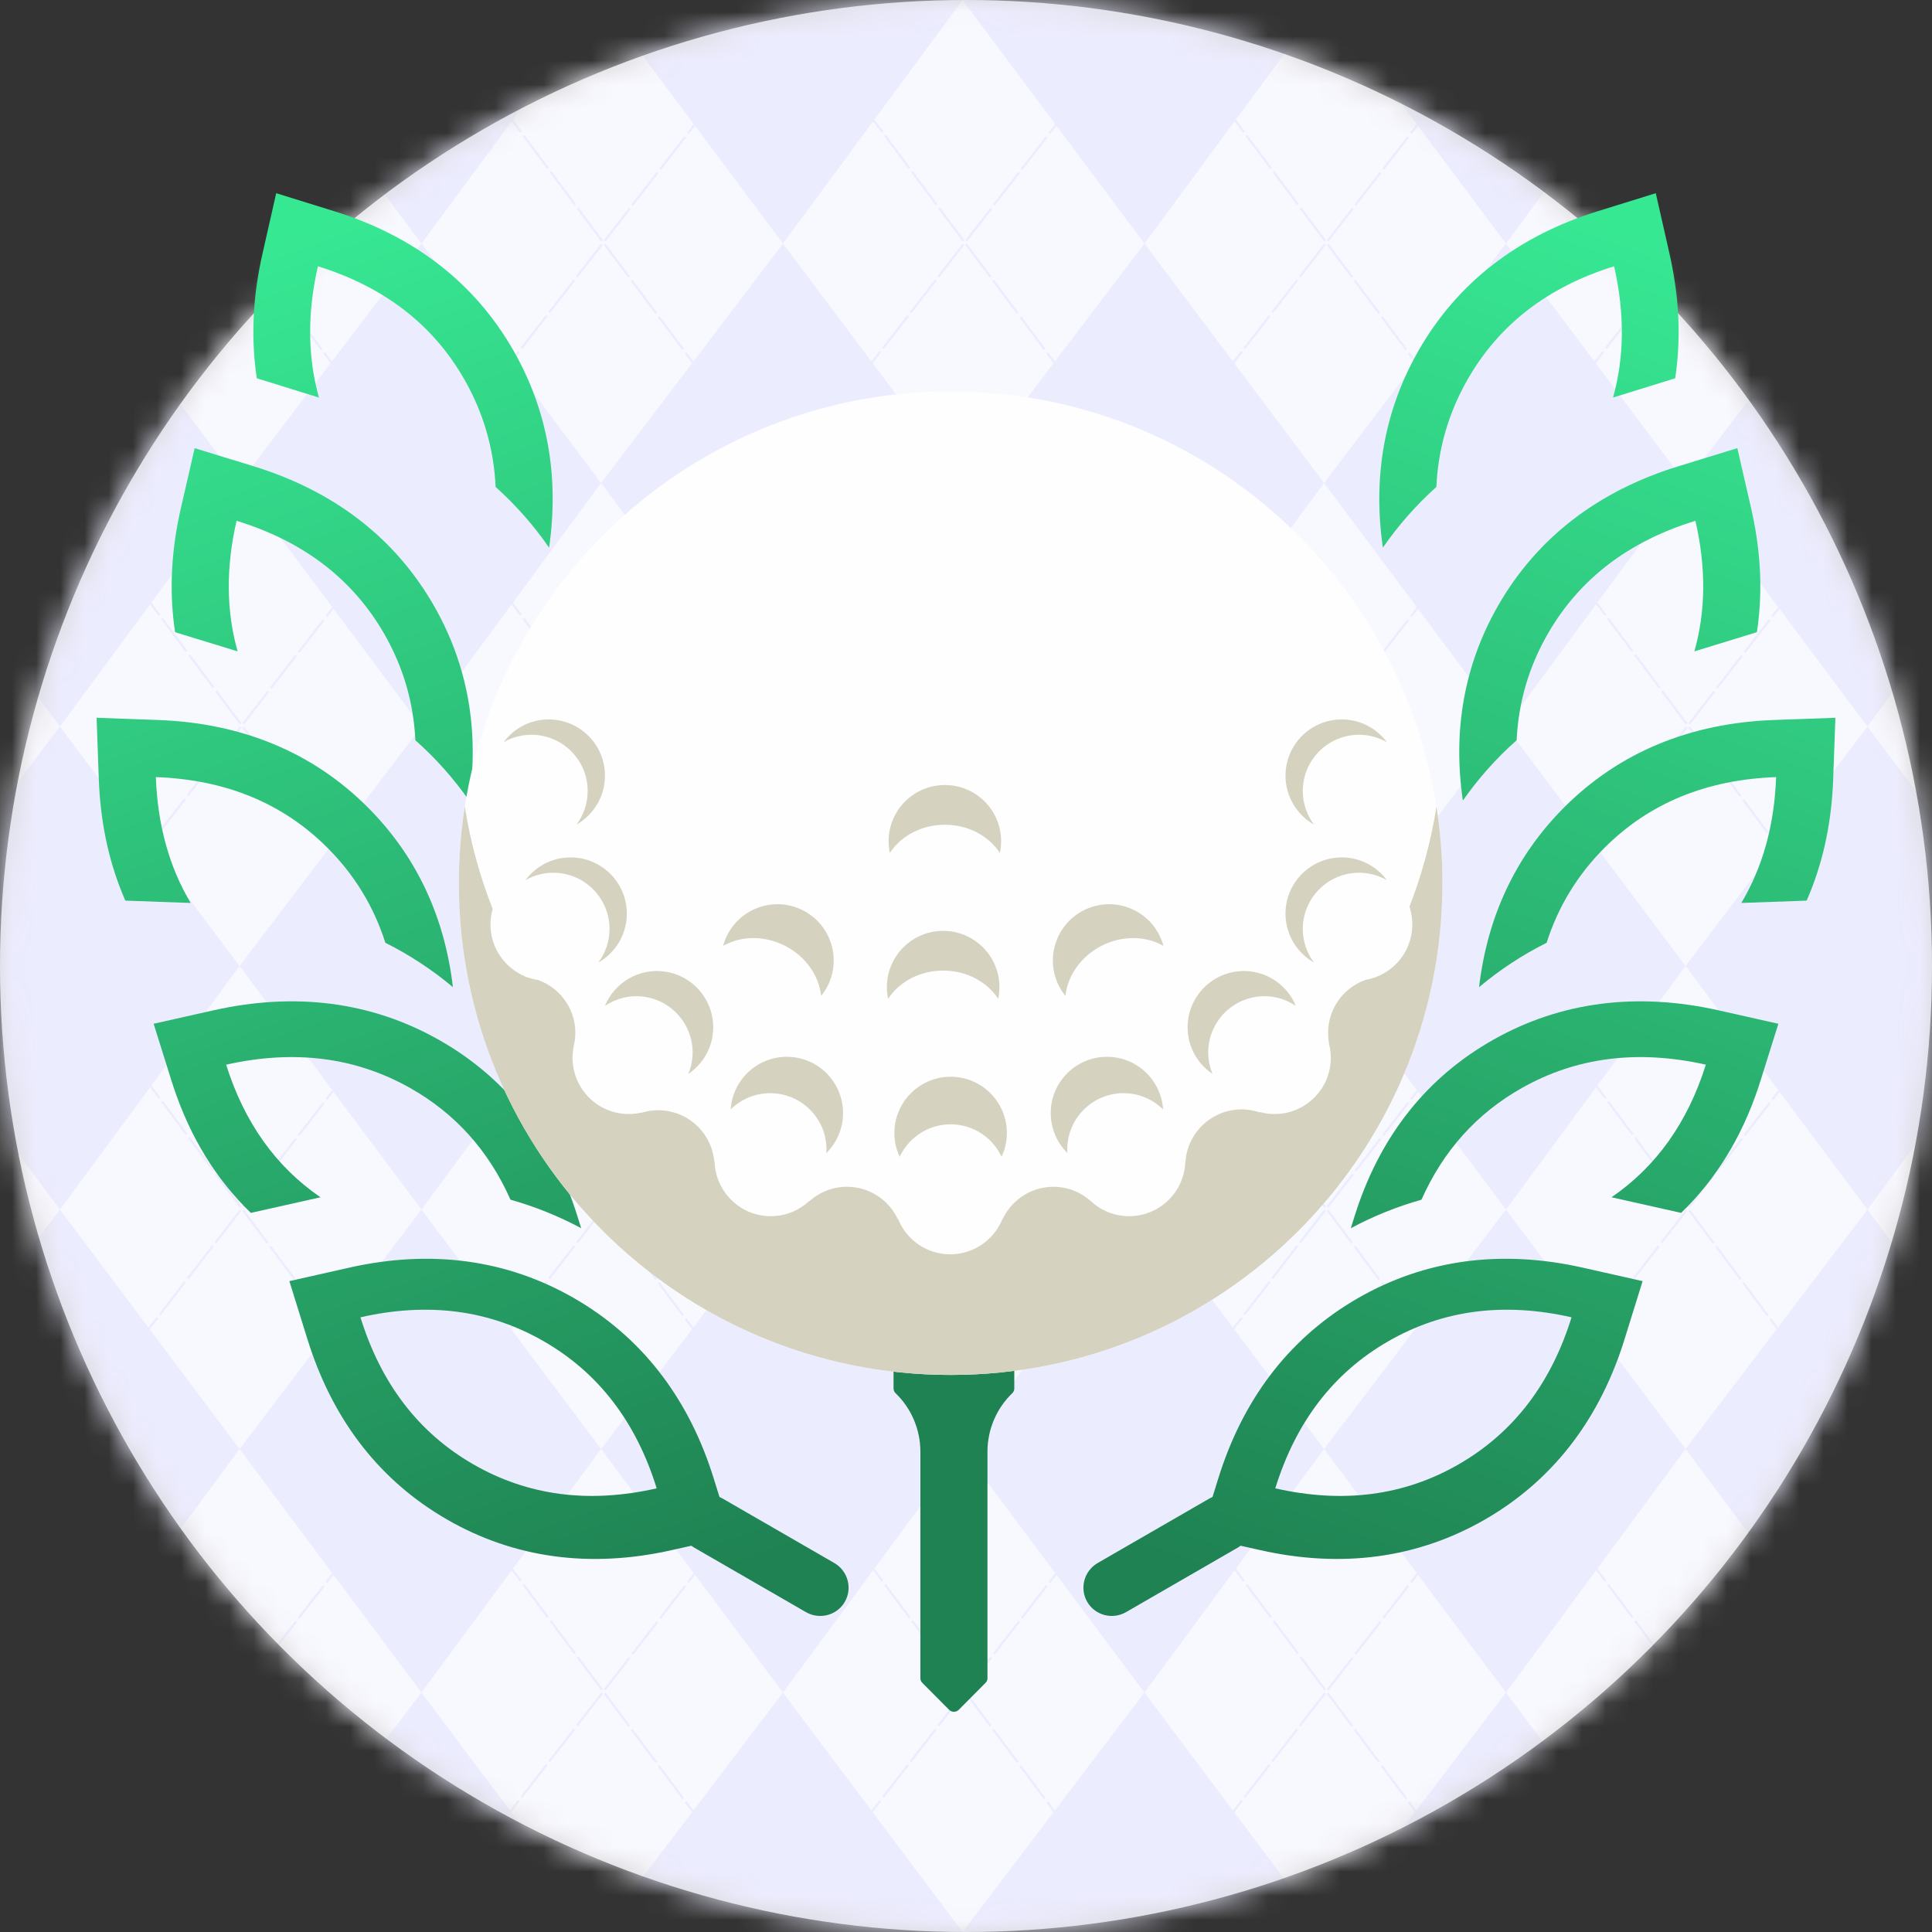 <?xml version="1.0" encoding="UTF-8"?>
<svg width="80px" height="80px" viewBox="0 0 80 80" version="1.1" xmlns="http://www.w3.org/2000/svg" xmlns:xlink="http://www.w3.org/1999/xlink">
    <rect x="0" y="0" width="80" height="80" fill="#333333" stroke="none"/>
    <title>components/graphics/ballwreath</title>
    <defs>
        <circle id="path-1" cx="40" cy="40" r="40"></circle>
        <linearGradient x1="43.252%" y1="0%" x2="62.22%" y2="100%" id="linearGradient-3">
            <stop stop-color="#37E893" offset="0%"></stop>
            <stop stop-color="#1F8252" offset="100%"></stop>
        </linearGradient>
    </defs>
    <g id="components/graphics/ballwreath" stroke="none" stroke-width="1" fill="none" fill-rule="evenodd">
        <g id="components/graphics/patternArgyle-white">
            <mask id="mask-2" fill="white">
                <use xlink:href="#path-1"></use>
            </mask>
            <use id="Mask" fill="#D8D8D8" xlink:href="#path-1"></use>
            <g mask="url(#mask-2)">
                <g transform="translate(-42.424, 0)">
                    <rect id="Rectangle" fill="#E7E6FF" x="0" y="0" width="164.848" height="80"></rect>
                    <g id="components/graphics/diamond-white" fill="none" transform="translate(14.969, 60)">
                        <polygon id="Rectangle" fill="#FFFFFF" points="7.437 0 14.969 10.086 7.437 20 2.70981824e-14 10.086"></polygon>
                        <path d="M10.984,14.593 L11.997,15.951 L11.918,15.999 L10.905,14.641 L10.984,14.593 Z M3.993,14.538 L4.071,14.587 L3.032,15.929 L2.954,15.88 L3.993,14.538 Z M9.864,13.092 L10.877,14.45 L10.798,14.498 L9.785,13.14 L9.864,13.092 Z M5.142,13.055 L5.22,13.104 L4.181,14.446 L4.102,14.397 L5.142,13.055 Z M8.745,11.591 L9.758,12.949 L9.679,12.997 L8.666,11.64 L8.745,11.591 Z M6.29,11.572 L6.368,11.621 L5.329,12.963 L5.251,12.914 L6.29,11.572 Z M7.625,10.09 L8.638,11.448 L8.559,11.497 L7.546,10.139 L7.625,10.09 Z M7.438,10.089 L7.516,10.138 L6.477,11.48 L6.399,11.431 L7.438,10.089 Z M8.587,8.606 L8.665,8.655 L7.626,9.997 L7.548,9.948 L8.587,8.606 Z M6.505,8.59 L7.518,9.948 L7.439,9.996 L6.426,8.638 L6.505,8.59 Z M9.735,7.123 L9.813,7.173 L8.774,8.514 L8.696,8.465 L9.735,7.123 Z M5.386,7.089 L6.399,8.447 L6.32,8.495 L5.307,7.137 L5.386,7.089 Z M10.884,5.64 L10.962,5.69 L9.923,7.031 L9.845,6.982 L10.884,5.64 Z M4.266,5.588 L5.279,6.946 L5.2,6.994 L4.187,5.636 L4.266,5.588 Z M12.032,4.157 L12.11,4.207 L11.071,5.548 L10.993,5.499 L12.032,4.157 Z M3.146,4.087 L4.159,5.445 L4.08,5.493 L3.067,4.135 L3.146,4.087 Z" id="Shape" fill="#E7E6FF"></path>
                        <rect id="Rectangle-Copy-17" fill="#F3F2FF" opacity="0.5" x="0" y="0" width="14.969" height="20"></rect>
                    </g>
                    <g id="components/graphics/diamond-white" fill="none" transform="translate(59.876, 60)">
                        <polygon id="Rectangle" fill="#FFFFFF" points="7.437 0 14.969 10.086 7.437 20 2.70981824e-14 10.086"></polygon>
                        <path d="M10.984,14.593 L11.997,15.951 L11.918,15.999 L10.905,14.641 L10.984,14.593 Z M3.993,14.538 L4.071,14.587 L3.032,15.929 L2.954,15.88 L3.993,14.538 Z M9.864,13.092 L10.877,14.45 L10.798,14.498 L9.785,13.14 L9.864,13.092 Z M5.142,13.055 L5.22,13.104 L4.181,14.446 L4.102,14.397 L5.142,13.055 Z M8.745,11.591 L9.758,12.949 L9.679,12.997 L8.666,11.64 L8.745,11.591 Z M6.29,11.572 L6.368,11.621 L5.329,12.963 L5.251,12.914 L6.29,11.572 Z M7.625,10.09 L8.638,11.448 L8.559,11.497 L7.546,10.139 L7.625,10.09 Z M7.438,10.089 L7.516,10.138 L6.477,11.48 L6.399,11.431 L7.438,10.089 Z M8.587,8.606 L8.665,8.655 L7.626,9.997 L7.548,9.948 L8.587,8.606 Z M6.505,8.59 L7.518,9.948 L7.439,9.996 L6.426,8.638 L6.505,8.59 Z M9.735,7.123 L9.813,7.173 L8.774,8.514 L8.696,8.465 L9.735,7.123 Z M5.386,7.089 L6.399,8.447 L6.32,8.495 L5.307,7.137 L5.386,7.089 Z M10.884,5.64 L10.962,5.69 L9.923,7.031 L9.845,6.982 L10.884,5.64 Z M4.266,5.588 L5.279,6.946 L5.2,6.994 L4.187,5.636 L4.266,5.588 Z M12.032,4.157 L12.11,4.207 L11.071,5.548 L10.993,5.499 L12.032,4.157 Z M3.146,4.087 L4.159,5.445 L4.08,5.493 L3.067,4.135 L3.146,4.087 Z" id="Shape" fill="#E7E6FF"></path>
                        <rect id="Rectangle-Copy-17" fill="#F3F2FF" opacity="0.5" x="0" y="0" width="14.969" height="20"></rect>
                    </g>
                    <g id="components/graphics/diamond-white" fill="none" transform="translate(104.782, 60)">
                        <polygon id="Rectangle" fill="#FFFFFF" points="7.437 0 14.969 10.086 7.437 20 2.70981824e-14 10.086"></polygon>
                        <path d="M10.984,14.593 L11.997,15.951 L11.918,15.999 L10.905,14.641 L10.984,14.593 Z M3.993,14.538 L4.071,14.587 L3.032,15.929 L2.954,15.88 L3.993,14.538 Z M9.864,13.092 L10.877,14.45 L10.798,14.498 L9.785,13.14 L9.864,13.092 Z M5.142,13.055 L5.22,13.104 L4.181,14.446 L4.102,14.397 L5.142,13.055 Z M8.745,11.591 L9.758,12.949 L9.679,12.997 L8.666,11.64 L8.745,11.591 Z M6.29,11.572 L6.368,11.621 L5.329,12.963 L5.251,12.914 L6.29,11.572 Z M7.625,10.09 L8.638,11.448 L8.559,11.497 L7.546,10.139 L7.625,10.09 Z M7.438,10.089 L7.516,10.138 L6.477,11.48 L6.399,11.431 L7.438,10.089 Z M8.587,8.606 L8.665,8.655 L7.626,9.997 L7.548,9.948 L8.587,8.606 Z M6.505,8.59 L7.518,9.948 L7.439,9.996 L6.426,8.638 L6.505,8.59 Z M9.735,7.123 L9.813,7.173 L8.774,8.514 L8.696,8.465 L9.735,7.123 Z M5.386,7.089 L6.399,8.447 L6.32,8.495 L5.307,7.137 L5.386,7.089 Z M10.884,5.64 L10.962,5.69 L9.923,7.031 L9.845,6.982 L10.884,5.64 Z M4.266,5.588 L5.279,6.946 L5.2,6.994 L4.187,5.636 L4.266,5.588 Z M12.032,4.157 L12.11,4.207 L11.071,5.548 L10.993,5.499 L12.032,4.157 Z M3.146,4.087 L4.159,5.445 L4.08,5.493 L3.067,4.135 L3.146,4.087 Z" id="Shape" fill="#E7E6FF"></path>
                        <rect id="Rectangle-Copy-17" fill="#F3F2FF" opacity="0.5" x="0" y="0" width="14.969" height="20"></rect>
                    </g>
                    <g id="components/graphics/diamond-white" fill="none" transform="translate(29.938, 60)">
                        <polygon id="Rectangle" fill="#FFFFFF" points="7.437 0 14.969 10.086 7.437 20 2.70981824e-14 10.086"></polygon>
                        <path d="M10.984,14.593 L11.997,15.951 L11.918,15.999 L10.905,14.641 L10.984,14.593 Z M3.993,14.538 L4.071,14.587 L3.032,15.929 L2.954,15.88 L3.993,14.538 Z M9.864,13.092 L10.877,14.45 L10.798,14.498 L9.785,13.14 L9.864,13.092 Z M5.142,13.055 L5.22,13.104 L4.181,14.446 L4.102,14.397 L5.142,13.055 Z M8.745,11.591 L9.758,12.949 L9.679,12.997 L8.666,11.64 L8.745,11.591 Z M6.29,11.572 L6.368,11.621 L5.329,12.963 L5.251,12.914 L6.29,11.572 Z M7.625,10.09 L8.638,11.448 L8.559,11.497 L7.546,10.139 L7.625,10.09 Z M7.438,10.089 L7.516,10.138 L6.477,11.48 L6.399,11.431 L7.438,10.089 Z M8.587,8.606 L8.665,8.655 L7.626,9.997 L7.548,9.948 L8.587,8.606 Z M6.505,8.59 L7.518,9.948 L7.439,9.996 L6.426,8.638 L6.505,8.59 Z M9.735,7.123 L9.813,7.173 L8.774,8.514 L8.696,8.465 L9.735,7.123 Z M5.386,7.089 L6.399,8.447 L6.32,8.495 L5.307,7.137 L5.386,7.089 Z M10.884,5.64 L10.962,5.69 L9.923,7.031 L9.845,6.982 L10.884,5.64 Z M4.266,5.588 L5.279,6.946 L5.2,6.994 L4.187,5.636 L4.266,5.588 Z M12.032,4.157 L12.11,4.207 L11.071,5.548 L10.993,5.499 L12.032,4.157 Z M3.146,4.087 L4.159,5.445 L4.08,5.493 L3.067,4.135 L3.146,4.087 Z" id="Shape" fill="#E7E6FF"></path>
                        <rect id="Rectangle-Copy-17" fill="#F3F2FF" opacity="0.5" x="0" y="0" width="14.969" height="20"></rect>
                    </g>
                    <g id="components/graphics/diamond-white" fill="none" transform="translate(74.844, 60)">
                        <polygon id="Rectangle" fill="#FFFFFF" points="7.437 0 14.969 10.086 7.437 20 2.70981824e-14 10.086"></polygon>
                        <path d="M10.984,14.593 L11.997,15.951 L11.918,15.999 L10.905,14.641 L10.984,14.593 Z M3.993,14.538 L4.071,14.587 L3.032,15.929 L2.954,15.88 L3.993,14.538 Z M9.864,13.092 L10.877,14.45 L10.798,14.498 L9.785,13.14 L9.864,13.092 Z M5.142,13.055 L5.22,13.104 L4.181,14.446 L4.102,14.397 L5.142,13.055 Z M8.745,11.591 L9.758,12.949 L9.679,12.997 L8.666,11.64 L8.745,11.591 Z M6.29,11.572 L6.368,11.621 L5.329,12.963 L5.251,12.914 L6.29,11.572 Z M7.625,10.09 L8.638,11.448 L8.559,11.497 L7.546,10.139 L7.625,10.09 Z M7.438,10.089 L7.516,10.138 L6.477,11.48 L6.399,11.431 L7.438,10.089 Z M8.587,8.606 L8.665,8.655 L7.626,9.997 L7.548,9.948 L8.587,8.606 Z M6.505,8.59 L7.518,9.948 L7.439,9.996 L6.426,8.638 L6.505,8.59 Z M9.735,7.123 L9.813,7.173 L8.774,8.514 L8.696,8.465 L9.735,7.123 Z M5.386,7.089 L6.399,8.447 L6.32,8.495 L5.307,7.137 L5.386,7.089 Z M10.884,5.64 L10.962,5.69 L9.923,7.031 L9.845,6.982 L10.884,5.64 Z M4.266,5.588 L5.279,6.946 L5.2,6.994 L4.187,5.636 L4.266,5.588 Z M12.032,4.157 L12.11,4.207 L11.071,5.548 L10.993,5.499 L12.032,4.157 Z M3.146,4.087 L4.159,5.445 L4.08,5.493 L3.067,4.135 L3.146,4.087 Z" id="Shape" fill="#E7E6FF"></path>
                        <rect id="Rectangle-Copy-17" fill="#F3F2FF" opacity="0.5" x="0" y="0" width="14.969" height="20"></rect>
                    </g>
                    <g id="components/graphics/diamond-white" fill="none" transform="translate(119.751, 60)">
                        <polygon id="Rectangle" fill="#FFFFFF" points="7.437 0 14.969 10.086 7.437 20 2.70981824e-14 10.086"></polygon>
                        <path d="M10.984,14.593 L11.997,15.951 L11.918,15.999 L10.905,14.641 L10.984,14.593 Z M3.993,14.538 L4.071,14.587 L3.032,15.929 L2.954,15.88 L3.993,14.538 Z M9.864,13.092 L10.877,14.45 L10.798,14.498 L9.785,13.14 L9.864,13.092 Z M5.142,13.055 L5.22,13.104 L4.181,14.446 L4.102,14.397 L5.142,13.055 Z M8.745,11.591 L9.758,12.949 L9.679,12.997 L8.666,11.64 L8.745,11.591 Z M6.29,11.572 L6.368,11.621 L5.329,12.963 L5.251,12.914 L6.29,11.572 Z M7.625,10.09 L8.638,11.448 L8.559,11.497 L7.546,10.139 L7.625,10.09 Z M7.438,10.089 L7.516,10.138 L6.477,11.48 L6.399,11.431 L7.438,10.089 Z M8.587,8.606 L8.665,8.655 L7.626,9.997 L7.548,9.948 L8.587,8.606 Z M6.505,8.59 L7.518,9.948 L7.439,9.996 L6.426,8.638 L6.505,8.59 Z M9.735,7.123 L9.813,7.173 L8.774,8.514 L8.696,8.465 L9.735,7.123 Z M5.386,7.089 L6.399,8.447 L6.32,8.495 L5.307,7.137 L5.386,7.089 Z M10.884,5.64 L10.962,5.69 L9.923,7.031 L9.845,6.982 L10.884,5.64 Z M4.266,5.588 L5.279,6.946 L5.2,6.994 L4.187,5.636 L4.266,5.588 Z M12.032,4.157 L12.11,4.207 L11.071,5.548 L10.993,5.499 L12.032,4.157 Z M3.146,4.087 L4.159,5.445 L4.08,5.493 L3.067,4.135 L3.146,4.087 Z" id="Shape" fill="#E7E6FF"></path>
                        <rect id="Rectangle-Copy-17" fill="#F3F2FF" opacity="0.5" x="0" y="0" width="14.969" height="20"></rect>
                    </g>
                    <g id="components/graphics/diamond-white" fill="none" transform="translate(44.907, 60)">
                        <polygon id="Rectangle" fill="#FFFFFF" points="7.437 0 14.969 10.086 7.437 20 2.70981824e-14 10.086"></polygon>
                        <path d="M10.984,14.593 L11.997,15.951 L11.918,15.999 L10.905,14.641 L10.984,14.593 Z M3.993,14.538 L4.071,14.587 L3.032,15.929 L2.954,15.88 L3.993,14.538 Z M9.864,13.092 L10.877,14.45 L10.798,14.498 L9.785,13.14 L9.864,13.092 Z M5.142,13.055 L5.22,13.104 L4.181,14.446 L4.102,14.397 L5.142,13.055 Z M8.745,11.591 L9.758,12.949 L9.679,12.997 L8.666,11.64 L8.745,11.591 Z M6.29,11.572 L6.368,11.621 L5.329,12.963 L5.251,12.914 L6.29,11.572 Z M7.625,10.09 L8.638,11.448 L8.559,11.497 L7.546,10.139 L7.625,10.09 Z M7.438,10.089 L7.516,10.138 L6.477,11.48 L6.399,11.431 L7.438,10.089 Z M8.587,8.606 L8.665,8.655 L7.626,9.997 L7.548,9.948 L8.587,8.606 Z M6.505,8.59 L7.518,9.948 L7.439,9.996 L6.426,8.638 L6.505,8.59 Z M9.735,7.123 L9.813,7.173 L8.774,8.514 L8.696,8.465 L9.735,7.123 Z M5.386,7.089 L6.399,8.447 L6.32,8.495 L5.307,7.137 L5.386,7.089 Z M10.884,5.64 L10.962,5.69 L9.923,7.031 L9.845,6.982 L10.884,5.64 Z M4.266,5.588 L5.279,6.946 L5.2,6.994 L4.187,5.636 L4.266,5.588 Z M12.032,4.157 L12.11,4.207 L11.071,5.548 L10.993,5.499 L12.032,4.157 Z M3.146,4.087 L4.159,5.445 L4.08,5.493 L3.067,4.135 L3.146,4.087 Z" id="Shape" fill="#E7E6FF"></path>
                        <rect id="Rectangle-Copy-17" fill="#F3F2FF" opacity="0.5" x="0" y="0" width="14.969" height="20"></rect>
                    </g>
                    <g id="components/graphics/diamond-white" fill="none" transform="translate(89.813, 60)">
                        <polygon id="Rectangle" fill="#FFFFFF" points="7.437 0 14.969 10.086 7.437 20 2.70981824e-14 10.086"></polygon>
                        <path d="M10.984,14.593 L11.997,15.951 L11.918,15.999 L10.905,14.641 L10.984,14.593 Z M3.993,14.538 L4.071,14.587 L3.032,15.929 L2.954,15.88 L3.993,14.538 Z M9.864,13.092 L10.877,14.45 L10.798,14.498 L9.785,13.14 L9.864,13.092 Z M5.142,13.055 L5.22,13.104 L4.181,14.446 L4.102,14.397 L5.142,13.055 Z M8.745,11.591 L9.758,12.949 L9.679,12.997 L8.666,11.64 L8.745,11.591 Z M6.29,11.572 L6.368,11.621 L5.329,12.963 L5.251,12.914 L6.29,11.572 Z M7.625,10.09 L8.638,11.448 L8.559,11.497 L7.546,10.139 L7.625,10.09 Z M7.438,10.089 L7.516,10.138 L6.477,11.48 L6.399,11.431 L7.438,10.089 Z M8.587,8.606 L8.665,8.655 L7.626,9.997 L7.548,9.948 L8.587,8.606 Z M6.505,8.59 L7.518,9.948 L7.439,9.996 L6.426,8.638 L6.505,8.59 Z M9.735,7.123 L9.813,7.173 L8.774,8.514 L8.696,8.465 L9.735,7.123 Z M5.386,7.089 L6.399,8.447 L6.32,8.495 L5.307,7.137 L5.386,7.089 Z M10.884,5.64 L10.962,5.69 L9.923,7.031 L9.845,6.982 L10.884,5.64 Z M4.266,5.588 L5.279,6.946 L5.2,6.994 L4.187,5.636 L4.266,5.588 Z M12.032,4.157 L12.11,4.207 L11.071,5.548 L10.993,5.499 L12.032,4.157 Z M3.146,4.087 L4.159,5.445 L4.08,5.493 L3.067,4.135 L3.146,4.087 Z" id="Shape" fill="#E7E6FF"></path>
                        <rect id="Rectangle-Copy-17" fill="#F3F2FF" opacity="0.5" x="0" y="0" width="14.969" height="20"></rect>
                    </g>
                    <g id="components/graphics/diamond-white" fill="none" transform="translate(134.72, 60)">
                        <polygon id="Rectangle" fill="#FFFFFF" points="7.437 0 14.969 10.086 7.437 20 2.70981824e-14 10.086"></polygon>
                        <path d="M10.984,14.593 L11.997,15.951 L11.918,15.999 L10.905,14.641 L10.984,14.593 Z M3.993,14.538 L4.071,14.587 L3.032,15.929 L2.954,15.88 L3.993,14.538 Z M9.864,13.092 L10.877,14.45 L10.798,14.498 L9.785,13.14 L9.864,13.092 Z M5.142,13.055 L5.22,13.104 L4.181,14.446 L4.102,14.397 L5.142,13.055 Z M8.745,11.591 L9.758,12.949 L9.679,12.997 L8.666,11.64 L8.745,11.591 Z M6.29,11.572 L6.368,11.621 L5.329,12.963 L5.251,12.914 L6.29,11.572 Z M7.625,10.09 L8.638,11.448 L8.559,11.497 L7.546,10.139 L7.625,10.09 Z M7.438,10.089 L7.516,10.138 L6.477,11.48 L6.399,11.431 L7.438,10.089 Z M8.587,8.606 L8.665,8.655 L7.626,9.997 L7.548,9.948 L8.587,8.606 Z M6.505,8.59 L7.518,9.948 L7.439,9.996 L6.426,8.638 L6.505,8.59 Z M9.735,7.123 L9.813,7.173 L8.774,8.514 L8.696,8.465 L9.735,7.123 Z M5.386,7.089 L6.399,8.447 L6.32,8.495 L5.307,7.137 L5.386,7.089 Z M10.884,5.64 L10.962,5.69 L9.923,7.031 L9.845,6.982 L10.884,5.64 Z M4.266,5.588 L5.279,6.946 L5.2,6.994 L4.187,5.636 L4.266,5.588 Z M12.032,4.157 L12.11,4.207 L11.071,5.548 L10.993,5.499 L12.032,4.157 Z M3.146,4.087 L4.159,5.445 L4.08,5.493 L3.067,4.135 L3.146,4.087 Z" id="Shape" fill="#E7E6FF"></path>
                        <rect id="Rectangle-Copy-17" fill="#F3F2FF" opacity="0.5" x="0" y="0" width="14.969" height="20"></rect>
                    </g>
                    <g id="components/graphics/diamond-white" fill="none" transform="translate(149.689, 60)">
                        <polygon id="Rectangle" fill="#FFFFFF" points="7.437 0 14.969 10.086 7.437 20 2.70981824e-14 10.086"></polygon>
                        <path d="M10.984,14.593 L11.997,15.951 L11.918,15.999 L10.905,14.641 L10.984,14.593 Z M3.993,14.538 L4.071,14.587 L3.032,15.929 L2.954,15.88 L3.993,14.538 Z M9.864,13.092 L10.877,14.45 L10.798,14.498 L9.785,13.14 L9.864,13.092 Z M5.142,13.055 L5.22,13.104 L4.181,14.446 L4.102,14.397 L5.142,13.055 Z M8.745,11.591 L9.758,12.949 L9.679,12.997 L8.666,11.64 L8.745,11.591 Z M6.29,11.572 L6.368,11.621 L5.329,12.963 L5.251,12.914 L6.29,11.572 Z M7.625,10.09 L8.638,11.448 L8.559,11.497 L7.546,10.139 L7.625,10.09 Z M7.438,10.089 L7.516,10.138 L6.477,11.48 L6.399,11.431 L7.438,10.089 Z M8.587,8.606 L8.665,8.655 L7.626,9.997 L7.548,9.948 L8.587,8.606 Z M6.505,8.59 L7.518,9.948 L7.439,9.996 L6.426,8.638 L6.505,8.59 Z M9.735,7.123 L9.813,7.173 L8.774,8.514 L8.696,8.465 L9.735,7.123 Z M5.386,7.089 L6.399,8.447 L6.32,8.495 L5.307,7.137 L5.386,7.089 Z M10.884,5.64 L10.962,5.69 L9.923,7.031 L9.845,6.982 L10.884,5.64 Z M4.266,5.588 L5.279,6.946 L5.2,6.994 L4.187,5.636 L4.266,5.588 Z M12.032,4.157 L12.11,4.207 L11.071,5.548 L10.993,5.499 L12.032,4.157 Z M3.146,4.087 L4.159,5.445 L4.08,5.493 L3.067,4.135 L3.146,4.087 Z" id="Shape" fill="#E7E6FF"></path>
                        <rect id="Rectangle-Copy-17" fill="#F3F2FF" opacity="0.5" x="0" y="0" width="14.969" height="20"></rect>
                    </g>
                    <g id="components/graphics/diamond-white" fill="none" transform="translate(0, 60)">
                        <polygon id="Rectangle" fill="#FFFFFF" points="7.437 0 14.969 10.086 7.437 20 2.70981824e-14 10.086"></polygon>
                        <path d="M10.984,14.593 L11.997,15.951 L11.918,15.999 L10.905,14.641 L10.984,14.593 Z M3.993,14.538 L4.071,14.587 L3.032,15.929 L2.954,15.88 L3.993,14.538 Z M9.864,13.092 L10.877,14.45 L10.798,14.498 L9.785,13.14 L9.864,13.092 Z M5.142,13.055 L5.22,13.104 L4.181,14.446 L4.102,14.397 L5.142,13.055 Z M8.745,11.591 L9.758,12.949 L9.679,12.997 L8.666,11.64 L8.745,11.591 Z M6.29,11.572 L6.368,11.621 L5.329,12.963 L5.251,12.914 L6.29,11.572 Z M7.625,10.09 L8.638,11.448 L8.559,11.497 L7.546,10.139 L7.625,10.09 Z M7.438,10.089 L7.516,10.138 L6.477,11.48 L6.399,11.431 L7.438,10.089 Z M8.587,8.606 L8.665,8.655 L7.626,9.997 L7.548,9.948 L8.587,8.606 Z M6.505,8.59 L7.518,9.948 L7.439,9.996 L6.426,8.638 L6.505,8.59 Z M9.735,7.123 L9.813,7.173 L8.774,8.514 L8.696,8.465 L9.735,7.123 Z M5.386,7.089 L6.399,8.447 L6.32,8.495 L5.307,7.137 L5.386,7.089 Z M10.884,5.64 L10.962,5.69 L9.923,7.031 L9.845,6.982 L10.884,5.64 Z M4.266,5.588 L5.279,6.946 L5.2,6.994 L4.187,5.636 L4.266,5.588 Z M12.032,4.157 L12.11,4.207 L11.071,5.548 L10.993,5.499 L12.032,4.157 Z M3.146,4.087 L4.159,5.445 L4.08,5.493 L3.067,4.135 L3.146,4.087 Z" id="Shape" fill="#E7E6FF"></path>
                        <rect id="Rectangle-Copy-17" fill="#F3F2FF" opacity="0.5" x="0" y="0" width="14.969" height="20"></rect>
                    </g>
                    <g id="components/graphics/diamond-white" fill="none" transform="translate(14.969, 40)">
                        <polygon id="Rectangle" fill="#FFFFFF" points="7.437 0 14.969 10.086 7.437 20 2.70981824e-14 10.086"></polygon>
                        <path d="M10.984,14.593 L11.997,15.951 L11.918,15.999 L10.905,14.641 L10.984,14.593 Z M3.993,14.538 L4.071,14.587 L3.032,15.929 L2.954,15.88 L3.993,14.538 Z M9.864,13.092 L10.877,14.45 L10.798,14.498 L9.785,13.14 L9.864,13.092 Z M5.142,13.055 L5.22,13.104 L4.181,14.446 L4.102,14.397 L5.142,13.055 Z M8.745,11.591 L9.758,12.949 L9.679,12.997 L8.666,11.64 L8.745,11.591 Z M6.29,11.572 L6.368,11.621 L5.329,12.963 L5.251,12.914 L6.29,11.572 Z M7.625,10.09 L8.638,11.448 L8.559,11.497 L7.546,10.139 L7.625,10.09 Z M7.438,10.089 L7.516,10.138 L6.477,11.48 L6.399,11.431 L7.438,10.089 Z M8.587,8.606 L8.665,8.655 L7.626,9.997 L7.548,9.948 L8.587,8.606 Z M6.505,8.59 L7.518,9.948 L7.439,9.996 L6.426,8.638 L6.505,8.59 Z M9.735,7.123 L9.813,7.173 L8.774,8.514 L8.696,8.465 L9.735,7.123 Z M5.386,7.089 L6.399,8.447 L6.32,8.495 L5.307,7.137 L5.386,7.089 Z M10.884,5.64 L10.962,5.69 L9.923,7.031 L9.845,6.982 L10.884,5.64 Z M4.266,5.588 L5.279,6.946 L5.2,6.994 L4.187,5.636 L4.266,5.588 Z M12.032,4.157 L12.11,4.207 L11.071,5.548 L10.993,5.499 L12.032,4.157 Z M3.146,4.087 L4.159,5.445 L4.08,5.493 L3.067,4.135 L3.146,4.087 Z" id="Shape" fill="#E7E6FF"></path>
                        <rect id="Rectangle-Copy-17" fill="#F3F2FF" opacity="0.5" x="0" y="0" width="14.969" height="20"></rect>
                    </g>
                    <g id="components/graphics/diamond-white" fill="none" transform="translate(59.876, 40)">
                        <polygon id="Rectangle" fill="#FFFFFF" points="7.437 0 14.969 10.086 7.437 20 2.70981824e-14 10.086"></polygon>
                        <path d="M10.984,14.593 L11.997,15.951 L11.918,15.999 L10.905,14.641 L10.984,14.593 Z M3.993,14.538 L4.071,14.587 L3.032,15.929 L2.954,15.88 L3.993,14.538 Z M9.864,13.092 L10.877,14.45 L10.798,14.498 L9.785,13.14 L9.864,13.092 Z M5.142,13.055 L5.22,13.104 L4.181,14.446 L4.102,14.397 L5.142,13.055 Z M8.745,11.591 L9.758,12.949 L9.679,12.997 L8.666,11.64 L8.745,11.591 Z M6.29,11.572 L6.368,11.621 L5.329,12.963 L5.251,12.914 L6.29,11.572 Z M7.625,10.09 L8.638,11.448 L8.559,11.497 L7.546,10.139 L7.625,10.09 Z M7.438,10.089 L7.516,10.138 L6.477,11.48 L6.399,11.431 L7.438,10.089 Z M8.587,8.606 L8.665,8.655 L7.626,9.997 L7.548,9.948 L8.587,8.606 Z M6.505,8.59 L7.518,9.948 L7.439,9.996 L6.426,8.638 L6.505,8.59 Z M9.735,7.123 L9.813,7.173 L8.774,8.514 L8.696,8.465 L9.735,7.123 Z M5.386,7.089 L6.399,8.447 L6.32,8.495 L5.307,7.137 L5.386,7.089 Z M10.884,5.64 L10.962,5.69 L9.923,7.031 L9.845,6.982 L10.884,5.64 Z M4.266,5.588 L5.279,6.946 L5.2,6.994 L4.187,5.636 L4.266,5.588 Z M12.032,4.157 L12.11,4.207 L11.071,5.548 L10.993,5.499 L12.032,4.157 Z M3.146,4.087 L4.159,5.445 L4.08,5.493 L3.067,4.135 L3.146,4.087 Z" id="Shape" fill="#E7E6FF"></path>
                        <rect id="Rectangle-Copy-17" fill="#F3F2FF" opacity="0.5" x="0" y="0" width="14.969" height="20"></rect>
                    </g>
                    <g id="components/graphics/diamond-white" fill="none" transform="translate(104.782, 40)">
                        <polygon id="Rectangle" fill="#FFFFFF" points="7.437 0 14.969 10.086 7.437 20 2.70981824e-14 10.086"></polygon>
                        <path d="M10.984,14.593 L11.997,15.951 L11.918,15.999 L10.905,14.641 L10.984,14.593 Z M3.993,14.538 L4.071,14.587 L3.032,15.929 L2.954,15.88 L3.993,14.538 Z M9.864,13.092 L10.877,14.45 L10.798,14.498 L9.785,13.14 L9.864,13.092 Z M5.142,13.055 L5.22,13.104 L4.181,14.446 L4.102,14.397 L5.142,13.055 Z M8.745,11.591 L9.758,12.949 L9.679,12.997 L8.666,11.64 L8.745,11.591 Z M6.29,11.572 L6.368,11.621 L5.329,12.963 L5.251,12.914 L6.29,11.572 Z M7.625,10.09 L8.638,11.448 L8.559,11.497 L7.546,10.139 L7.625,10.09 Z M7.438,10.089 L7.516,10.138 L6.477,11.48 L6.399,11.431 L7.438,10.089 Z M8.587,8.606 L8.665,8.655 L7.626,9.997 L7.548,9.948 L8.587,8.606 Z M6.505,8.59 L7.518,9.948 L7.439,9.996 L6.426,8.638 L6.505,8.59 Z M9.735,7.123 L9.813,7.173 L8.774,8.514 L8.696,8.465 L9.735,7.123 Z M5.386,7.089 L6.399,8.447 L6.32,8.495 L5.307,7.137 L5.386,7.089 Z M10.884,5.64 L10.962,5.69 L9.923,7.031 L9.845,6.982 L10.884,5.64 Z M4.266,5.588 L5.279,6.946 L5.2,6.994 L4.187,5.636 L4.266,5.588 Z M12.032,4.157 L12.11,4.207 L11.071,5.548 L10.993,5.499 L12.032,4.157 Z M3.146,4.087 L4.159,5.445 L4.08,5.493 L3.067,4.135 L3.146,4.087 Z" id="Shape" fill="#E7E6FF"></path>
                        <rect id="Rectangle-Copy-17" fill="#F3F2FF" opacity="0.5" x="0" y="0" width="14.969" height="20"></rect>
                    </g>
                    <g id="components/graphics/diamond-white" fill="none" transform="translate(29.938, 40)">
                        <polygon id="Rectangle" fill="#FFFFFF" points="7.437 0 14.969 10.086 7.437 20 2.70981824e-14 10.086"></polygon>
                        <path d="M10.984,14.593 L11.997,15.951 L11.918,15.999 L10.905,14.641 L10.984,14.593 Z M3.993,14.538 L4.071,14.587 L3.032,15.929 L2.954,15.88 L3.993,14.538 Z M9.864,13.092 L10.877,14.45 L10.798,14.498 L9.785,13.14 L9.864,13.092 Z M5.142,13.055 L5.22,13.104 L4.181,14.446 L4.102,14.397 L5.142,13.055 Z M8.745,11.591 L9.758,12.949 L9.679,12.997 L8.666,11.64 L8.745,11.591 Z M6.29,11.572 L6.368,11.621 L5.329,12.963 L5.251,12.914 L6.29,11.572 Z M7.625,10.09 L8.638,11.448 L8.559,11.497 L7.546,10.139 L7.625,10.09 Z M7.438,10.089 L7.516,10.138 L6.477,11.48 L6.399,11.431 L7.438,10.089 Z M8.587,8.606 L8.665,8.655 L7.626,9.997 L7.548,9.948 L8.587,8.606 Z M6.505,8.59 L7.518,9.948 L7.439,9.996 L6.426,8.638 L6.505,8.59 Z M9.735,7.123 L9.813,7.173 L8.774,8.514 L8.696,8.465 L9.735,7.123 Z M5.386,7.089 L6.399,8.447 L6.32,8.495 L5.307,7.137 L5.386,7.089 Z M10.884,5.64 L10.962,5.69 L9.923,7.031 L9.845,6.982 L10.884,5.64 Z M4.266,5.588 L5.279,6.946 L5.2,6.994 L4.187,5.636 L4.266,5.588 Z M12.032,4.157 L12.11,4.207 L11.071,5.548 L10.993,5.499 L12.032,4.157 Z M3.146,4.087 L4.159,5.445 L4.08,5.493 L3.067,4.135 L3.146,4.087 Z" id="Shape" fill="#E7E6FF"></path>
                        <rect id="Rectangle-Copy-17" fill="#F3F2FF" opacity="0.5" x="0" y="0" width="14.969" height="20"></rect>
                    </g>
                    <g id="components/graphics/diamond-white" fill="none" transform="translate(74.844, 40)">
                        <polygon id="Rectangle" fill="#FFFFFF" points="7.437 0 14.969 10.086 7.437 20 2.70981824e-14 10.086"></polygon>
                        <path d="M10.984,14.593 L11.997,15.951 L11.918,15.999 L10.905,14.641 L10.984,14.593 Z M3.993,14.538 L4.071,14.587 L3.032,15.929 L2.954,15.88 L3.993,14.538 Z M9.864,13.092 L10.877,14.45 L10.798,14.498 L9.785,13.14 L9.864,13.092 Z M5.142,13.055 L5.22,13.104 L4.181,14.446 L4.102,14.397 L5.142,13.055 Z M8.745,11.591 L9.758,12.949 L9.679,12.997 L8.666,11.64 L8.745,11.591 Z M6.29,11.572 L6.368,11.621 L5.329,12.963 L5.251,12.914 L6.29,11.572 Z M7.625,10.09 L8.638,11.448 L8.559,11.497 L7.546,10.139 L7.625,10.09 Z M7.438,10.089 L7.516,10.138 L6.477,11.48 L6.399,11.431 L7.438,10.089 Z M8.587,8.606 L8.665,8.655 L7.626,9.997 L7.548,9.948 L8.587,8.606 Z M6.505,8.59 L7.518,9.948 L7.439,9.996 L6.426,8.638 L6.505,8.59 Z M9.735,7.123 L9.813,7.173 L8.774,8.514 L8.696,8.465 L9.735,7.123 Z M5.386,7.089 L6.399,8.447 L6.32,8.495 L5.307,7.137 L5.386,7.089 Z M10.884,5.64 L10.962,5.69 L9.923,7.031 L9.845,6.982 L10.884,5.64 Z M4.266,5.588 L5.279,6.946 L5.2,6.994 L4.187,5.636 L4.266,5.588 Z M12.032,4.157 L12.11,4.207 L11.071,5.548 L10.993,5.499 L12.032,4.157 Z M3.146,4.087 L4.159,5.445 L4.08,5.493 L3.067,4.135 L3.146,4.087 Z" id="Shape" fill="#E7E6FF"></path>
                        <rect id="Rectangle-Copy-17" fill="#F3F2FF" opacity="0.5" x="0" y="0" width="14.969" height="20"></rect>
                    </g>
                    <g id="components/graphics/diamond-white" fill="none" transform="translate(119.751, 40)">
                        <polygon id="Rectangle" fill="#FFFFFF" points="7.437 0 14.969 10.086 7.437 20 2.70981824e-14 10.086"></polygon>
                        <path d="M10.984,14.593 L11.997,15.951 L11.918,15.999 L10.905,14.641 L10.984,14.593 Z M3.993,14.538 L4.071,14.587 L3.032,15.929 L2.954,15.88 L3.993,14.538 Z M9.864,13.092 L10.877,14.45 L10.798,14.498 L9.785,13.14 L9.864,13.092 Z M5.142,13.055 L5.22,13.104 L4.181,14.446 L4.102,14.397 L5.142,13.055 Z M8.745,11.591 L9.758,12.949 L9.679,12.997 L8.666,11.64 L8.745,11.591 Z M6.29,11.572 L6.368,11.621 L5.329,12.963 L5.251,12.914 L6.29,11.572 Z M7.625,10.09 L8.638,11.448 L8.559,11.497 L7.546,10.139 L7.625,10.09 Z M7.438,10.089 L7.516,10.138 L6.477,11.48 L6.399,11.431 L7.438,10.089 Z M8.587,8.606 L8.665,8.655 L7.626,9.997 L7.548,9.948 L8.587,8.606 Z M6.505,8.59 L7.518,9.948 L7.439,9.996 L6.426,8.638 L6.505,8.59 Z M9.735,7.123 L9.813,7.173 L8.774,8.514 L8.696,8.465 L9.735,7.123 Z M5.386,7.089 L6.399,8.447 L6.32,8.495 L5.307,7.137 L5.386,7.089 Z M10.884,5.64 L10.962,5.69 L9.923,7.031 L9.845,6.982 L10.884,5.64 Z M4.266,5.588 L5.279,6.946 L5.2,6.994 L4.187,5.636 L4.266,5.588 Z M12.032,4.157 L12.11,4.207 L11.071,5.548 L10.993,5.499 L12.032,4.157 Z M3.146,4.087 L4.159,5.445 L4.08,5.493 L3.067,4.135 L3.146,4.087 Z" id="Shape" fill="#E7E6FF"></path>
                        <rect id="Rectangle-Copy-17" fill="#F3F2FF" opacity="0.5" x="0" y="0" width="14.969" height="20"></rect>
                    </g>
                    <g id="components/graphics/diamond-white" fill="none" transform="translate(44.907, 40)">
                        <polygon id="Rectangle" fill="#FFFFFF" points="7.437 0 14.969 10.086 7.437 20 2.70981824e-14 10.086"></polygon>
                        <path d="M10.984,14.593 L11.997,15.951 L11.918,15.999 L10.905,14.641 L10.984,14.593 Z M3.993,14.538 L4.071,14.587 L3.032,15.929 L2.954,15.88 L3.993,14.538 Z M9.864,13.092 L10.877,14.45 L10.798,14.498 L9.785,13.14 L9.864,13.092 Z M5.142,13.055 L5.22,13.104 L4.181,14.446 L4.102,14.397 L5.142,13.055 Z M8.745,11.591 L9.758,12.949 L9.679,12.997 L8.666,11.64 L8.745,11.591 Z M6.29,11.572 L6.368,11.621 L5.329,12.963 L5.251,12.914 L6.29,11.572 Z M7.625,10.09 L8.638,11.448 L8.559,11.497 L7.546,10.139 L7.625,10.09 Z M7.438,10.089 L7.516,10.138 L6.477,11.48 L6.399,11.431 L7.438,10.089 Z M8.587,8.606 L8.665,8.655 L7.626,9.997 L7.548,9.948 L8.587,8.606 Z M6.505,8.59 L7.518,9.948 L7.439,9.996 L6.426,8.638 L6.505,8.59 Z M9.735,7.123 L9.813,7.173 L8.774,8.514 L8.696,8.465 L9.735,7.123 Z M5.386,7.089 L6.399,8.447 L6.32,8.495 L5.307,7.137 L5.386,7.089 Z M10.884,5.64 L10.962,5.69 L9.923,7.031 L9.845,6.982 L10.884,5.64 Z M4.266,5.588 L5.279,6.946 L5.2,6.994 L4.187,5.636 L4.266,5.588 Z M12.032,4.157 L12.11,4.207 L11.071,5.548 L10.993,5.499 L12.032,4.157 Z M3.146,4.087 L4.159,5.445 L4.08,5.493 L3.067,4.135 L3.146,4.087 Z" id="Shape" fill="#E7E6FF"></path>
                        <rect id="Rectangle-Copy-17" fill="#F3F2FF" opacity="0.5" x="0" y="0" width="14.969" height="20"></rect>
                    </g>
                    <g id="components/graphics/diamond-white" fill="none" transform="translate(89.813, 40)">
                        <polygon id="Rectangle" fill="#FFFFFF" points="7.437 0 14.969 10.086 7.437 20 2.70981824e-14 10.086"></polygon>
                        <path d="M10.984,14.593 L11.997,15.951 L11.918,15.999 L10.905,14.641 L10.984,14.593 Z M3.993,14.538 L4.071,14.587 L3.032,15.929 L2.954,15.88 L3.993,14.538 Z M9.864,13.092 L10.877,14.45 L10.798,14.498 L9.785,13.14 L9.864,13.092 Z M5.142,13.055 L5.22,13.104 L4.181,14.446 L4.102,14.397 L5.142,13.055 Z M8.745,11.591 L9.758,12.949 L9.679,12.997 L8.666,11.64 L8.745,11.591 Z M6.29,11.572 L6.368,11.621 L5.329,12.963 L5.251,12.914 L6.29,11.572 Z M7.625,10.09 L8.638,11.448 L8.559,11.497 L7.546,10.139 L7.625,10.09 Z M7.438,10.089 L7.516,10.138 L6.477,11.48 L6.399,11.431 L7.438,10.089 Z M8.587,8.606 L8.665,8.655 L7.626,9.997 L7.548,9.948 L8.587,8.606 Z M6.505,8.59 L7.518,9.948 L7.439,9.996 L6.426,8.638 L6.505,8.59 Z M9.735,7.123 L9.813,7.173 L8.774,8.514 L8.696,8.465 L9.735,7.123 Z M5.386,7.089 L6.399,8.447 L6.32,8.495 L5.307,7.137 L5.386,7.089 Z M10.884,5.64 L10.962,5.69 L9.923,7.031 L9.845,6.982 L10.884,5.64 Z M4.266,5.588 L5.279,6.946 L5.2,6.994 L4.187,5.636 L4.266,5.588 Z M12.032,4.157 L12.11,4.207 L11.071,5.548 L10.993,5.499 L12.032,4.157 Z M3.146,4.087 L4.159,5.445 L4.08,5.493 L3.067,4.135 L3.146,4.087 Z" id="Shape" fill="#E7E6FF"></path>
                        <rect id="Rectangle-Copy-17" fill="#F3F2FF" opacity="0.5" x="0" y="0" width="14.969" height="20"></rect>
                    </g>
                    <g id="components/graphics/diamond-white" fill="none" transform="translate(134.72, 40)">
                        <polygon id="Rectangle" fill="#FFFFFF" points="7.437 0 14.969 10.086 7.437 20 2.70981824e-14 10.086"></polygon>
                        <path d="M10.984,14.593 L11.997,15.951 L11.918,15.999 L10.905,14.641 L10.984,14.593 Z M3.993,14.538 L4.071,14.587 L3.032,15.929 L2.954,15.88 L3.993,14.538 Z M9.864,13.092 L10.877,14.45 L10.798,14.498 L9.785,13.14 L9.864,13.092 Z M5.142,13.055 L5.22,13.104 L4.181,14.446 L4.102,14.397 L5.142,13.055 Z M8.745,11.591 L9.758,12.949 L9.679,12.997 L8.666,11.64 L8.745,11.591 Z M6.29,11.572 L6.368,11.621 L5.329,12.963 L5.251,12.914 L6.29,11.572 Z M7.625,10.09 L8.638,11.448 L8.559,11.497 L7.546,10.139 L7.625,10.09 Z M7.438,10.089 L7.516,10.138 L6.477,11.48 L6.399,11.431 L7.438,10.089 Z M8.587,8.606 L8.665,8.655 L7.626,9.997 L7.548,9.948 L8.587,8.606 Z M6.505,8.59 L7.518,9.948 L7.439,9.996 L6.426,8.638 L6.505,8.59 Z M9.735,7.123 L9.813,7.173 L8.774,8.514 L8.696,8.465 L9.735,7.123 Z M5.386,7.089 L6.399,8.447 L6.32,8.495 L5.307,7.137 L5.386,7.089 Z M10.884,5.64 L10.962,5.69 L9.923,7.031 L9.845,6.982 L10.884,5.64 Z M4.266,5.588 L5.279,6.946 L5.2,6.994 L4.187,5.636 L4.266,5.588 Z M12.032,4.157 L12.11,4.207 L11.071,5.548 L10.993,5.499 L12.032,4.157 Z M3.146,4.087 L4.159,5.445 L4.08,5.493 L3.067,4.135 L3.146,4.087 Z" id="Shape" fill="#E7E6FF"></path>
                        <rect id="Rectangle-Copy-17" fill="#F3F2FF" opacity="0.5" x="0" y="0" width="14.969" height="20"></rect>
                    </g>
                    <g id="components/graphics/diamond-white" fill="none" transform="translate(149.689, 40)">
                        <polygon id="Rectangle" fill="#FFFFFF" points="7.437 0 14.969 10.086 7.437 20 2.70981824e-14 10.086"></polygon>
                        <path d="M10.984,14.593 L11.997,15.951 L11.918,15.999 L10.905,14.641 L10.984,14.593 Z M3.993,14.538 L4.071,14.587 L3.032,15.929 L2.954,15.88 L3.993,14.538 Z M9.864,13.092 L10.877,14.45 L10.798,14.498 L9.785,13.14 L9.864,13.092 Z M5.142,13.055 L5.22,13.104 L4.181,14.446 L4.102,14.397 L5.142,13.055 Z M8.745,11.591 L9.758,12.949 L9.679,12.997 L8.666,11.64 L8.745,11.591 Z M6.29,11.572 L6.368,11.621 L5.329,12.963 L5.251,12.914 L6.29,11.572 Z M7.625,10.09 L8.638,11.448 L8.559,11.497 L7.546,10.139 L7.625,10.09 Z M7.438,10.089 L7.516,10.138 L6.477,11.48 L6.399,11.431 L7.438,10.089 Z M8.587,8.606 L8.665,8.655 L7.626,9.997 L7.548,9.948 L8.587,8.606 Z M6.505,8.59 L7.518,9.948 L7.439,9.996 L6.426,8.638 L6.505,8.59 Z M9.735,7.123 L9.813,7.173 L8.774,8.514 L8.696,8.465 L9.735,7.123 Z M5.386,7.089 L6.399,8.447 L6.32,8.495 L5.307,7.137 L5.386,7.089 Z M10.884,5.64 L10.962,5.69 L9.923,7.031 L9.845,6.982 L10.884,5.64 Z M4.266,5.588 L5.279,6.946 L5.2,6.994 L4.187,5.636 L4.266,5.588 Z M12.032,4.157 L12.11,4.207 L11.071,5.548 L10.993,5.499 L12.032,4.157 Z M3.146,4.087 L4.159,5.445 L4.08,5.493 L3.067,4.135 L3.146,4.087 Z" id="Shape" fill="#E7E6FF"></path>
                        <rect id="Rectangle-Copy-17" fill="#F3F2FF" opacity="0.5" x="0" y="0" width="14.969" height="20"></rect>
                    </g>
                    <g id="components/graphics/diamond-white" fill="none" transform="translate(0, 40)">
                        <polygon id="Rectangle" fill="#FFFFFF" points="7.437 0 14.969 10.086 7.437 20 2.70981824e-14 10.086"></polygon>
                        <path d="M10.984,14.593 L11.997,15.951 L11.918,15.999 L10.905,14.641 L10.984,14.593 Z M3.993,14.538 L4.071,14.587 L3.032,15.929 L2.954,15.88 L3.993,14.538 Z M9.864,13.092 L10.877,14.45 L10.798,14.498 L9.785,13.14 L9.864,13.092 Z M5.142,13.055 L5.22,13.104 L4.181,14.446 L4.102,14.397 L5.142,13.055 Z M8.745,11.591 L9.758,12.949 L9.679,12.997 L8.666,11.64 L8.745,11.591 Z M6.29,11.572 L6.368,11.621 L5.329,12.963 L5.251,12.914 L6.29,11.572 Z M7.625,10.09 L8.638,11.448 L8.559,11.497 L7.546,10.139 L7.625,10.09 Z M7.438,10.089 L7.516,10.138 L6.477,11.48 L6.399,11.431 L7.438,10.089 Z M8.587,8.606 L8.665,8.655 L7.626,9.997 L7.548,9.948 L8.587,8.606 Z M6.505,8.59 L7.518,9.948 L7.439,9.996 L6.426,8.638 L6.505,8.59 Z M9.735,7.123 L9.813,7.173 L8.774,8.514 L8.696,8.465 L9.735,7.123 Z M5.386,7.089 L6.399,8.447 L6.32,8.495 L5.307,7.137 L5.386,7.089 Z M10.884,5.64 L10.962,5.69 L9.923,7.031 L9.845,6.982 L10.884,5.64 Z M4.266,5.588 L5.279,6.946 L5.2,6.994 L4.187,5.636 L4.266,5.588 Z M12.032,4.157 L12.11,4.207 L11.071,5.548 L10.993,5.499 L12.032,4.157 Z M3.146,4.087 L4.159,5.445 L4.08,5.493 L3.067,4.135 L3.146,4.087 Z" id="Shape" fill="#E7E6FF"></path>
                        <rect id="Rectangle-Copy-17" fill="#F3F2FF" opacity="0.5" x="0" y="0" width="14.969" height="20"></rect>
                    </g>
                    <g id="components/graphics/diamond-white" fill="none" transform="translate(14.969, 20)">
                        <polygon id="Rectangle" fill="#FFFFFF" points="7.437 0 14.969 10.086 7.437 20 2.70981824e-14 10.086"></polygon>
                        <path d="M10.984,14.593 L11.997,15.951 L11.918,15.999 L10.905,14.641 L10.984,14.593 Z M3.993,14.538 L4.071,14.587 L3.032,15.929 L2.954,15.88 L3.993,14.538 Z M9.864,13.092 L10.877,14.45 L10.798,14.498 L9.785,13.14 L9.864,13.092 Z M5.142,13.055 L5.22,13.104 L4.181,14.446 L4.102,14.397 L5.142,13.055 Z M8.745,11.591 L9.758,12.949 L9.679,12.997 L8.666,11.64 L8.745,11.591 Z M6.29,11.572 L6.368,11.621 L5.329,12.963 L5.251,12.914 L6.29,11.572 Z M7.625,10.09 L8.638,11.448 L8.559,11.497 L7.546,10.139 L7.625,10.09 Z M7.438,10.089 L7.516,10.138 L6.477,11.48 L6.399,11.431 L7.438,10.089 Z M8.587,8.606 L8.665,8.655 L7.626,9.997 L7.548,9.948 L8.587,8.606 Z M6.505,8.59 L7.518,9.948 L7.439,9.996 L6.426,8.638 L6.505,8.59 Z M9.735,7.123 L9.813,7.173 L8.774,8.514 L8.696,8.465 L9.735,7.123 Z M5.386,7.089 L6.399,8.447 L6.32,8.495 L5.307,7.137 L5.386,7.089 Z M10.884,5.64 L10.962,5.69 L9.923,7.031 L9.845,6.982 L10.884,5.64 Z M4.266,5.588 L5.279,6.946 L5.2,6.994 L4.187,5.636 L4.266,5.588 Z M12.032,4.157 L12.11,4.207 L11.071,5.548 L10.993,5.499 L12.032,4.157 Z M3.146,4.087 L4.159,5.445 L4.08,5.493 L3.067,4.135 L3.146,4.087 Z" id="Shape" fill="#E7E6FF"></path>
                        <rect id="Rectangle-Copy-17" fill="#F3F2FF" opacity="0.5" x="0" y="0" width="14.969" height="20"></rect>
                    </g>
                    <g id="components/graphics/diamond-white" fill="none" transform="translate(59.876, 20)">
                        <polygon id="Rectangle" fill="#FFFFFF" points="7.437 0 14.969 10.086 7.437 20 2.70981824e-14 10.086"></polygon>
                        <path d="M10.984,14.593 L11.997,15.951 L11.918,15.999 L10.905,14.641 L10.984,14.593 Z M3.993,14.538 L4.071,14.587 L3.032,15.929 L2.954,15.88 L3.993,14.538 Z M9.864,13.092 L10.877,14.45 L10.798,14.498 L9.785,13.14 L9.864,13.092 Z M5.142,13.055 L5.22,13.104 L4.181,14.446 L4.102,14.397 L5.142,13.055 Z M8.745,11.591 L9.758,12.949 L9.679,12.997 L8.666,11.64 L8.745,11.591 Z M6.29,11.572 L6.368,11.621 L5.329,12.963 L5.251,12.914 L6.29,11.572 Z M7.625,10.09 L8.638,11.448 L8.559,11.497 L7.546,10.139 L7.625,10.09 Z M7.438,10.089 L7.516,10.138 L6.477,11.48 L6.399,11.431 L7.438,10.089 Z M8.587,8.606 L8.665,8.655 L7.626,9.997 L7.548,9.948 L8.587,8.606 Z M6.505,8.59 L7.518,9.948 L7.439,9.996 L6.426,8.638 L6.505,8.59 Z M9.735,7.123 L9.813,7.173 L8.774,8.514 L8.696,8.465 L9.735,7.123 Z M5.386,7.089 L6.399,8.447 L6.32,8.495 L5.307,7.137 L5.386,7.089 Z M10.884,5.64 L10.962,5.69 L9.923,7.031 L9.845,6.982 L10.884,5.64 Z M4.266,5.588 L5.279,6.946 L5.2,6.994 L4.187,5.636 L4.266,5.588 Z M12.032,4.157 L12.11,4.207 L11.071,5.548 L10.993,5.499 L12.032,4.157 Z M3.146,4.087 L4.159,5.445 L4.08,5.493 L3.067,4.135 L3.146,4.087 Z" id="Shape" fill="#E7E6FF"></path>
                        <rect id="Rectangle-Copy-17" fill="#F3F2FF" opacity="0.5" x="0" y="0" width="14.969" height="20"></rect>
                    </g>
                    <g id="components/graphics/diamond-white" fill="none" transform="translate(104.782, 20)">
                        <polygon id="Rectangle" fill="#FFFFFF" points="7.437 0 14.969 10.086 7.437 20 2.70981824e-14 10.086"></polygon>
                        <path d="M10.984,14.593 L11.997,15.951 L11.918,15.999 L10.905,14.641 L10.984,14.593 Z M3.993,14.538 L4.071,14.587 L3.032,15.929 L2.954,15.88 L3.993,14.538 Z M9.864,13.092 L10.877,14.45 L10.798,14.498 L9.785,13.14 L9.864,13.092 Z M5.142,13.055 L5.22,13.104 L4.181,14.446 L4.102,14.397 L5.142,13.055 Z M8.745,11.591 L9.758,12.949 L9.679,12.997 L8.666,11.64 L8.745,11.591 Z M6.29,11.572 L6.368,11.621 L5.329,12.963 L5.251,12.914 L6.29,11.572 Z M7.625,10.09 L8.638,11.448 L8.559,11.497 L7.546,10.139 L7.625,10.09 Z M7.438,10.089 L7.516,10.138 L6.477,11.48 L6.399,11.431 L7.438,10.089 Z M8.587,8.606 L8.665,8.655 L7.626,9.997 L7.548,9.948 L8.587,8.606 Z M6.505,8.59 L7.518,9.948 L7.439,9.996 L6.426,8.638 L6.505,8.59 Z M9.735,7.123 L9.813,7.173 L8.774,8.514 L8.696,8.465 L9.735,7.123 Z M5.386,7.089 L6.399,8.447 L6.32,8.495 L5.307,7.137 L5.386,7.089 Z M10.884,5.64 L10.962,5.69 L9.923,7.031 L9.845,6.982 L10.884,5.64 Z M4.266,5.588 L5.279,6.946 L5.2,6.994 L4.187,5.636 L4.266,5.588 Z M12.032,4.157 L12.11,4.207 L11.071,5.548 L10.993,5.499 L12.032,4.157 Z M3.146,4.087 L4.159,5.445 L4.08,5.493 L3.067,4.135 L3.146,4.087 Z" id="Shape" fill="#E7E6FF"></path>
                        <rect id="Rectangle-Copy-17" fill="#F3F2FF" opacity="0.5" x="0" y="0" width="14.969" height="20"></rect>
                    </g>
                    <g id="components/graphics/diamond-white" fill="none" transform="translate(29.938, 20)">
                        <polygon id="Rectangle" fill="#FFFFFF" points="7.437 0 14.969 10.086 7.437 20 2.70981824e-14 10.086"></polygon>
                        <path d="M10.984,14.593 L11.997,15.951 L11.918,15.999 L10.905,14.641 L10.984,14.593 Z M3.993,14.538 L4.071,14.587 L3.032,15.929 L2.954,15.88 L3.993,14.538 Z M9.864,13.092 L10.877,14.45 L10.798,14.498 L9.785,13.14 L9.864,13.092 Z M5.142,13.055 L5.22,13.104 L4.181,14.446 L4.102,14.397 L5.142,13.055 Z M8.745,11.591 L9.758,12.949 L9.679,12.997 L8.666,11.64 L8.745,11.591 Z M6.29,11.572 L6.368,11.621 L5.329,12.963 L5.251,12.914 L6.29,11.572 Z M7.625,10.09 L8.638,11.448 L8.559,11.497 L7.546,10.139 L7.625,10.09 Z M7.438,10.089 L7.516,10.138 L6.477,11.48 L6.399,11.431 L7.438,10.089 Z M8.587,8.606 L8.665,8.655 L7.626,9.997 L7.548,9.948 L8.587,8.606 Z M6.505,8.59 L7.518,9.948 L7.439,9.996 L6.426,8.638 L6.505,8.59 Z M9.735,7.123 L9.813,7.173 L8.774,8.514 L8.696,8.465 L9.735,7.123 Z M5.386,7.089 L6.399,8.447 L6.32,8.495 L5.307,7.137 L5.386,7.089 Z M10.884,5.64 L10.962,5.69 L9.923,7.031 L9.845,6.982 L10.884,5.64 Z M4.266,5.588 L5.279,6.946 L5.2,6.994 L4.187,5.636 L4.266,5.588 Z M12.032,4.157 L12.11,4.207 L11.071,5.548 L10.993,5.499 L12.032,4.157 Z M3.146,4.087 L4.159,5.445 L4.08,5.493 L3.067,4.135 L3.146,4.087 Z" id="Shape" fill="#E7E6FF"></path>
                        <rect id="Rectangle-Copy-17" fill="#F3F2FF" opacity="0.5" x="0" y="0" width="14.969" height="20"></rect>
                    </g>
                    <g id="components/graphics/diamond-white" fill="none" transform="translate(74.844, 20)">
                        <polygon id="Rectangle" fill="#FFFFFF" points="7.437 0 14.969 10.086 7.437 20 2.70981824e-14 10.086"></polygon>
                        <path d="M10.984,14.593 L11.997,15.951 L11.918,15.999 L10.905,14.641 L10.984,14.593 Z M3.993,14.538 L4.071,14.587 L3.032,15.929 L2.954,15.88 L3.993,14.538 Z M9.864,13.092 L10.877,14.45 L10.798,14.498 L9.785,13.14 L9.864,13.092 Z M5.142,13.055 L5.22,13.104 L4.181,14.446 L4.102,14.397 L5.142,13.055 Z M8.745,11.591 L9.758,12.949 L9.679,12.997 L8.666,11.64 L8.745,11.591 Z M6.29,11.572 L6.368,11.621 L5.329,12.963 L5.251,12.914 L6.29,11.572 Z M7.625,10.09 L8.638,11.448 L8.559,11.497 L7.546,10.139 L7.625,10.09 Z M7.438,10.089 L7.516,10.138 L6.477,11.48 L6.399,11.431 L7.438,10.089 Z M8.587,8.606 L8.665,8.655 L7.626,9.997 L7.548,9.948 L8.587,8.606 Z M6.505,8.59 L7.518,9.948 L7.439,9.996 L6.426,8.638 L6.505,8.59 Z M9.735,7.123 L9.813,7.173 L8.774,8.514 L8.696,8.465 L9.735,7.123 Z M5.386,7.089 L6.399,8.447 L6.32,8.495 L5.307,7.137 L5.386,7.089 Z M10.884,5.64 L10.962,5.69 L9.923,7.031 L9.845,6.982 L10.884,5.64 Z M4.266,5.588 L5.279,6.946 L5.2,6.994 L4.187,5.636 L4.266,5.588 Z M12.032,4.157 L12.11,4.207 L11.071,5.548 L10.993,5.499 L12.032,4.157 Z M3.146,4.087 L4.159,5.445 L4.08,5.493 L3.067,4.135 L3.146,4.087 Z" id="Shape" fill="#E7E6FF"></path>
                        <rect id="Rectangle-Copy-17" fill="#F3F2FF" opacity="0.5" x="0" y="0" width="14.969" height="20"></rect>
                    </g>
                    <g id="components/graphics/diamond-white" fill="none" transform="translate(119.751, 20)">
                        <polygon id="Rectangle" fill="#FFFFFF" points="7.437 0 14.969 10.086 7.437 20 2.70981824e-14 10.086"></polygon>
                        <path d="M10.984,14.593 L11.997,15.951 L11.918,15.999 L10.905,14.641 L10.984,14.593 Z M3.993,14.538 L4.071,14.587 L3.032,15.929 L2.954,15.88 L3.993,14.538 Z M9.864,13.092 L10.877,14.45 L10.798,14.498 L9.785,13.14 L9.864,13.092 Z M5.142,13.055 L5.22,13.104 L4.181,14.446 L4.102,14.397 L5.142,13.055 Z M8.745,11.591 L9.758,12.949 L9.679,12.997 L8.666,11.64 L8.745,11.591 Z M6.29,11.572 L6.368,11.621 L5.329,12.963 L5.251,12.914 L6.29,11.572 Z M7.625,10.09 L8.638,11.448 L8.559,11.497 L7.546,10.139 L7.625,10.09 Z M7.438,10.089 L7.516,10.138 L6.477,11.48 L6.399,11.431 L7.438,10.089 Z M8.587,8.606 L8.665,8.655 L7.626,9.997 L7.548,9.948 L8.587,8.606 Z M6.505,8.59 L7.518,9.948 L7.439,9.996 L6.426,8.638 L6.505,8.59 Z M9.735,7.123 L9.813,7.173 L8.774,8.514 L8.696,8.465 L9.735,7.123 Z M5.386,7.089 L6.399,8.447 L6.32,8.495 L5.307,7.137 L5.386,7.089 Z M10.884,5.64 L10.962,5.69 L9.923,7.031 L9.845,6.982 L10.884,5.64 Z M4.266,5.588 L5.279,6.946 L5.2,6.994 L4.187,5.636 L4.266,5.588 Z M12.032,4.157 L12.11,4.207 L11.071,5.548 L10.993,5.499 L12.032,4.157 Z M3.146,4.087 L4.159,5.445 L4.08,5.493 L3.067,4.135 L3.146,4.087 Z" id="Shape" fill="#E7E6FF"></path>
                        <rect id="Rectangle-Copy-17" fill="#F3F2FF" opacity="0.5" x="0" y="0" width="14.969" height="20"></rect>
                    </g>
                    <g id="components/graphics/diamond-white" fill="none" transform="translate(44.907, 20)">
                        <polygon id="Rectangle" fill="#FFFFFF" points="7.437 0 14.969 10.086 7.437 20 2.70981824e-14 10.086"></polygon>
                        <path d="M10.984,14.593 L11.997,15.951 L11.918,15.999 L10.905,14.641 L10.984,14.593 Z M3.993,14.538 L4.071,14.587 L3.032,15.929 L2.954,15.88 L3.993,14.538 Z M9.864,13.092 L10.877,14.45 L10.798,14.498 L9.785,13.14 L9.864,13.092 Z M5.142,13.055 L5.22,13.104 L4.181,14.446 L4.102,14.397 L5.142,13.055 Z M8.745,11.591 L9.758,12.949 L9.679,12.997 L8.666,11.64 L8.745,11.591 Z M6.29,11.572 L6.368,11.621 L5.329,12.963 L5.251,12.914 L6.29,11.572 Z M7.625,10.09 L8.638,11.448 L8.559,11.497 L7.546,10.139 L7.625,10.09 Z M7.438,10.089 L7.516,10.138 L6.477,11.48 L6.399,11.431 L7.438,10.089 Z M8.587,8.606 L8.665,8.655 L7.626,9.997 L7.548,9.948 L8.587,8.606 Z M6.505,8.59 L7.518,9.948 L7.439,9.996 L6.426,8.638 L6.505,8.59 Z M9.735,7.123 L9.813,7.173 L8.774,8.514 L8.696,8.465 L9.735,7.123 Z M5.386,7.089 L6.399,8.447 L6.32,8.495 L5.307,7.137 L5.386,7.089 Z M10.884,5.64 L10.962,5.69 L9.923,7.031 L9.845,6.982 L10.884,5.64 Z M4.266,5.588 L5.279,6.946 L5.2,6.994 L4.187,5.636 L4.266,5.588 Z M12.032,4.157 L12.11,4.207 L11.071,5.548 L10.993,5.499 L12.032,4.157 Z M3.146,4.087 L4.159,5.445 L4.08,5.493 L3.067,4.135 L3.146,4.087 Z" id="Shape" fill="#E7E6FF"></path>
                        <rect id="Rectangle-Copy-17" fill="#F3F2FF" opacity="0.5" x="0" y="0" width="14.969" height="20"></rect>
                    </g>
                    <g id="components/graphics/diamond-white" fill="none" transform="translate(89.813, 20)">
                        <polygon id="Rectangle" fill="#FFFFFF" points="7.437 0 14.969 10.086 7.437 20 2.70981824e-14 10.086"></polygon>
                        <path d="M10.984,14.593 L11.997,15.951 L11.918,15.999 L10.905,14.641 L10.984,14.593 Z M3.993,14.538 L4.071,14.587 L3.032,15.929 L2.954,15.88 L3.993,14.538 Z M9.864,13.092 L10.877,14.45 L10.798,14.498 L9.785,13.14 L9.864,13.092 Z M5.142,13.055 L5.22,13.104 L4.181,14.446 L4.102,14.397 L5.142,13.055 Z M8.745,11.591 L9.758,12.949 L9.679,12.997 L8.666,11.64 L8.745,11.591 Z M6.29,11.572 L6.368,11.621 L5.329,12.963 L5.251,12.914 L6.29,11.572 Z M7.625,10.09 L8.638,11.448 L8.559,11.497 L7.546,10.139 L7.625,10.09 Z M7.438,10.089 L7.516,10.138 L6.477,11.48 L6.399,11.431 L7.438,10.089 Z M8.587,8.606 L8.665,8.655 L7.626,9.997 L7.548,9.948 L8.587,8.606 Z M6.505,8.59 L7.518,9.948 L7.439,9.996 L6.426,8.638 L6.505,8.59 Z M9.735,7.123 L9.813,7.173 L8.774,8.514 L8.696,8.465 L9.735,7.123 Z M5.386,7.089 L6.399,8.447 L6.32,8.495 L5.307,7.137 L5.386,7.089 Z M10.884,5.64 L10.962,5.69 L9.923,7.031 L9.845,6.982 L10.884,5.64 Z M4.266,5.588 L5.279,6.946 L5.2,6.994 L4.187,5.636 L4.266,5.588 Z M12.032,4.157 L12.11,4.207 L11.071,5.548 L10.993,5.499 L12.032,4.157 Z M3.146,4.087 L4.159,5.445 L4.08,5.493 L3.067,4.135 L3.146,4.087 Z" id="Shape" fill="#E7E6FF"></path>
                        <rect id="Rectangle-Copy-17" fill="#F3F2FF" opacity="0.5" x="0" y="0" width="14.969" height="20"></rect>
                    </g>
                    <g id="components/graphics/diamond-white" fill="none" transform="translate(134.72, 20)">
                        <polygon id="Rectangle" fill="#FFFFFF" points="7.437 0 14.969 10.086 7.437 20 2.70981824e-14 10.086"></polygon>
                        <path d="M10.984,14.593 L11.997,15.951 L11.918,15.999 L10.905,14.641 L10.984,14.593 Z M3.993,14.538 L4.071,14.587 L3.032,15.929 L2.954,15.88 L3.993,14.538 Z M9.864,13.092 L10.877,14.45 L10.798,14.498 L9.785,13.14 L9.864,13.092 Z M5.142,13.055 L5.22,13.104 L4.181,14.446 L4.102,14.397 L5.142,13.055 Z M8.745,11.591 L9.758,12.949 L9.679,12.997 L8.666,11.64 L8.745,11.591 Z M6.29,11.572 L6.368,11.621 L5.329,12.963 L5.251,12.914 L6.29,11.572 Z M7.625,10.09 L8.638,11.448 L8.559,11.497 L7.546,10.139 L7.625,10.09 Z M7.438,10.089 L7.516,10.138 L6.477,11.48 L6.399,11.431 L7.438,10.089 Z M8.587,8.606 L8.665,8.655 L7.626,9.997 L7.548,9.948 L8.587,8.606 Z M6.505,8.59 L7.518,9.948 L7.439,9.996 L6.426,8.638 L6.505,8.59 Z M9.735,7.123 L9.813,7.173 L8.774,8.514 L8.696,8.465 L9.735,7.123 Z M5.386,7.089 L6.399,8.447 L6.32,8.495 L5.307,7.137 L5.386,7.089 Z M10.884,5.64 L10.962,5.69 L9.923,7.031 L9.845,6.982 L10.884,5.64 Z M4.266,5.588 L5.279,6.946 L5.2,6.994 L4.187,5.636 L4.266,5.588 Z M12.032,4.157 L12.11,4.207 L11.071,5.548 L10.993,5.499 L12.032,4.157 Z M3.146,4.087 L4.159,5.445 L4.08,5.493 L3.067,4.135 L3.146,4.087 Z" id="Shape" fill="#E7E6FF"></path>
                        <rect id="Rectangle-Copy-17" fill="#F3F2FF" opacity="0.5" x="0" y="0" width="14.969" height="20"></rect>
                    </g>
                    <g id="components/graphics/diamond-white" fill="none" transform="translate(149.689, 20)">
                        <polygon id="Rectangle" fill="#FFFFFF" points="7.437 0 14.969 10.086 7.437 20 2.70981824e-14 10.086"></polygon>
                        <path d="M10.984,14.593 L11.997,15.951 L11.918,15.999 L10.905,14.641 L10.984,14.593 Z M3.993,14.538 L4.071,14.587 L3.032,15.929 L2.954,15.88 L3.993,14.538 Z M9.864,13.092 L10.877,14.45 L10.798,14.498 L9.785,13.14 L9.864,13.092 Z M5.142,13.055 L5.22,13.104 L4.181,14.446 L4.102,14.397 L5.142,13.055 Z M8.745,11.591 L9.758,12.949 L9.679,12.997 L8.666,11.64 L8.745,11.591 Z M6.29,11.572 L6.368,11.621 L5.329,12.963 L5.251,12.914 L6.29,11.572 Z M7.625,10.09 L8.638,11.448 L8.559,11.497 L7.546,10.139 L7.625,10.09 Z M7.438,10.089 L7.516,10.138 L6.477,11.48 L6.399,11.431 L7.438,10.089 Z M8.587,8.606 L8.665,8.655 L7.626,9.997 L7.548,9.948 L8.587,8.606 Z M6.505,8.59 L7.518,9.948 L7.439,9.996 L6.426,8.638 L6.505,8.59 Z M9.735,7.123 L9.813,7.173 L8.774,8.514 L8.696,8.465 L9.735,7.123 Z M5.386,7.089 L6.399,8.447 L6.32,8.495 L5.307,7.137 L5.386,7.089 Z M10.884,5.64 L10.962,5.69 L9.923,7.031 L9.845,6.982 L10.884,5.64 Z M4.266,5.588 L5.279,6.946 L5.2,6.994 L4.187,5.636 L4.266,5.588 Z M12.032,4.157 L12.11,4.207 L11.071,5.548 L10.993,5.499 L12.032,4.157 Z M3.146,4.087 L4.159,5.445 L4.08,5.493 L3.067,4.135 L3.146,4.087 Z" id="Shape" fill="#E7E6FF"></path>
                        <rect id="Rectangle-Copy-17" fill="#F3F2FF" opacity="0.5" x="0" y="0" width="14.969" height="20"></rect>
                    </g>
                    <g id="components/graphics/diamond-white" fill="none" transform="translate(0, 20)">
                        <polygon id="Rectangle" fill="#FFFFFF" points="7.437 0 14.969 10.086 7.437 20 2.70981824e-14 10.086"></polygon>
                        <path d="M10.984,14.593 L11.997,15.951 L11.918,15.999 L10.905,14.641 L10.984,14.593 Z M3.993,14.538 L4.071,14.587 L3.032,15.929 L2.954,15.88 L3.993,14.538 Z M9.864,13.092 L10.877,14.45 L10.798,14.498 L9.785,13.14 L9.864,13.092 Z M5.142,13.055 L5.22,13.104 L4.181,14.446 L4.102,14.397 L5.142,13.055 Z M8.745,11.591 L9.758,12.949 L9.679,12.997 L8.666,11.64 L8.745,11.591 Z M6.29,11.572 L6.368,11.621 L5.329,12.963 L5.251,12.914 L6.29,11.572 Z M7.625,10.09 L8.638,11.448 L8.559,11.497 L7.546,10.139 L7.625,10.09 Z M7.438,10.089 L7.516,10.138 L6.477,11.48 L6.399,11.431 L7.438,10.089 Z M8.587,8.606 L8.665,8.655 L7.626,9.997 L7.548,9.948 L8.587,8.606 Z M6.505,8.59 L7.518,9.948 L7.439,9.996 L6.426,8.638 L6.505,8.59 Z M9.735,7.123 L9.813,7.173 L8.774,8.514 L8.696,8.465 L9.735,7.123 Z M5.386,7.089 L6.399,8.447 L6.32,8.495 L5.307,7.137 L5.386,7.089 Z M10.884,5.64 L10.962,5.69 L9.923,7.031 L9.845,6.982 L10.884,5.64 Z M4.266,5.588 L5.279,6.946 L5.2,6.994 L4.187,5.636 L4.266,5.588 Z M12.032,4.157 L12.11,4.207 L11.071,5.548 L10.993,5.499 L12.032,4.157 Z M3.146,4.087 L4.159,5.445 L4.08,5.493 L3.067,4.135 L3.146,4.087 Z" id="Shape" fill="#E7E6FF"></path>
                        <rect id="Rectangle-Copy-17" fill="#F3F2FF" opacity="0.5" x="0" y="0" width="14.969" height="20"></rect>
                    </g>
                    <g id="components/graphics/diamond-white" fill="none" transform="translate(14.969, 0)">
                        <polygon id="Rectangle" fill="#FFFFFF" points="7.437 0 14.969 10.086 7.437 20 2.70981824e-14 10.086"></polygon>
                        <path d="M10.984,14.593 L11.997,15.951 L11.918,15.999 L10.905,14.641 L10.984,14.593 Z M3.993,14.538 L4.071,14.587 L3.032,15.929 L2.954,15.88 L3.993,14.538 Z M9.864,13.092 L10.877,14.45 L10.798,14.498 L9.785,13.14 L9.864,13.092 Z M5.142,13.055 L5.22,13.104 L4.181,14.446 L4.102,14.397 L5.142,13.055 Z M8.745,11.591 L9.758,12.949 L9.679,12.997 L8.666,11.64 L8.745,11.591 Z M6.29,11.572 L6.368,11.621 L5.329,12.963 L5.251,12.914 L6.29,11.572 Z M7.625,10.09 L8.638,11.448 L8.559,11.497 L7.546,10.139 L7.625,10.09 Z M7.438,10.089 L7.516,10.138 L6.477,11.48 L6.399,11.431 L7.438,10.089 Z M8.587,8.606 L8.665,8.655 L7.626,9.997 L7.548,9.948 L8.587,8.606 Z M6.505,8.59 L7.518,9.948 L7.439,9.996 L6.426,8.638 L6.505,8.59 Z M9.735,7.123 L9.813,7.173 L8.774,8.514 L8.696,8.465 L9.735,7.123 Z M5.386,7.089 L6.399,8.447 L6.32,8.495 L5.307,7.137 L5.386,7.089 Z M10.884,5.64 L10.962,5.69 L9.923,7.031 L9.845,6.982 L10.884,5.64 Z M4.266,5.588 L5.279,6.946 L5.2,6.994 L4.187,5.636 L4.266,5.588 Z M12.032,4.157 L12.11,4.207 L11.071,5.548 L10.993,5.499 L12.032,4.157 Z M3.146,4.087 L4.159,5.445 L4.08,5.493 L3.067,4.135 L3.146,4.087 Z" id="Shape" fill="#E7E6FF"></path>
                        <rect id="Rectangle-Copy-17" fill="#F3F2FF" opacity="0.5" x="0" y="0" width="14.969" height="20"></rect>
                    </g>
                    <g id="components/graphics/diamond-white" fill="none" transform="translate(59.876, 0)">
                        <polygon id="Rectangle" fill="#FFFFFF" points="7.437 0 14.969 10.086 7.437 20 2.70981824e-14 10.086"></polygon>
                        <path d="M10.984,14.593 L11.997,15.951 L11.918,15.999 L10.905,14.641 L10.984,14.593 Z M3.993,14.538 L4.071,14.587 L3.032,15.929 L2.954,15.88 L3.993,14.538 Z M9.864,13.092 L10.877,14.45 L10.798,14.498 L9.785,13.14 L9.864,13.092 Z M5.142,13.055 L5.22,13.104 L4.181,14.446 L4.102,14.397 L5.142,13.055 Z M8.745,11.591 L9.758,12.949 L9.679,12.997 L8.666,11.64 L8.745,11.591 Z M6.29,11.572 L6.368,11.621 L5.329,12.963 L5.251,12.914 L6.29,11.572 Z M7.625,10.09 L8.638,11.448 L8.559,11.497 L7.546,10.139 L7.625,10.09 Z M7.438,10.089 L7.516,10.138 L6.477,11.48 L6.399,11.431 L7.438,10.089 Z M8.587,8.606 L8.665,8.655 L7.626,9.997 L7.548,9.948 L8.587,8.606 Z M6.505,8.59 L7.518,9.948 L7.439,9.996 L6.426,8.638 L6.505,8.59 Z M9.735,7.123 L9.813,7.173 L8.774,8.514 L8.696,8.465 L9.735,7.123 Z M5.386,7.089 L6.399,8.447 L6.32,8.495 L5.307,7.137 L5.386,7.089 Z M10.884,5.64 L10.962,5.69 L9.923,7.031 L9.845,6.982 L10.884,5.64 Z M4.266,5.588 L5.279,6.946 L5.2,6.994 L4.187,5.636 L4.266,5.588 Z M12.032,4.157 L12.11,4.207 L11.071,5.548 L10.993,5.499 L12.032,4.157 Z M3.146,4.087 L4.159,5.445 L4.08,5.493 L3.067,4.135 L3.146,4.087 Z" id="Shape" fill="#E7E6FF"></path>
                        <rect id="Rectangle-Copy-17" fill="#F3F2FF" opacity="0.5" x="0" y="0" width="14.969" height="20"></rect>
                    </g>
                    <g id="components/graphics/diamond-white" fill="none" transform="translate(104.782, 0)">
                        <polygon id="Rectangle" fill="#FFFFFF" points="7.437 0 14.969 10.086 7.437 20 2.70981824e-14 10.086"></polygon>
                        <path d="M10.984,14.593 L11.997,15.951 L11.918,15.999 L10.905,14.641 L10.984,14.593 Z M3.993,14.538 L4.071,14.587 L3.032,15.929 L2.954,15.88 L3.993,14.538 Z M9.864,13.092 L10.877,14.45 L10.798,14.498 L9.785,13.14 L9.864,13.092 Z M5.142,13.055 L5.22,13.104 L4.181,14.446 L4.102,14.397 L5.142,13.055 Z M8.745,11.591 L9.758,12.949 L9.679,12.997 L8.666,11.64 L8.745,11.591 Z M6.29,11.572 L6.368,11.621 L5.329,12.963 L5.251,12.914 L6.29,11.572 Z M7.625,10.09 L8.638,11.448 L8.559,11.497 L7.546,10.139 L7.625,10.09 Z M7.438,10.089 L7.516,10.138 L6.477,11.48 L6.399,11.431 L7.438,10.089 Z M8.587,8.606 L8.665,8.655 L7.626,9.997 L7.548,9.948 L8.587,8.606 Z M6.505,8.59 L7.518,9.948 L7.439,9.996 L6.426,8.638 L6.505,8.59 Z M9.735,7.123 L9.813,7.173 L8.774,8.514 L8.696,8.465 L9.735,7.123 Z M5.386,7.089 L6.399,8.447 L6.32,8.495 L5.307,7.137 L5.386,7.089 Z M10.884,5.64 L10.962,5.69 L9.923,7.031 L9.845,6.982 L10.884,5.64 Z M4.266,5.588 L5.279,6.946 L5.2,6.994 L4.187,5.636 L4.266,5.588 Z M12.032,4.157 L12.11,4.207 L11.071,5.548 L10.993,5.499 L12.032,4.157 Z M3.146,4.087 L4.159,5.445 L4.08,5.493 L3.067,4.135 L3.146,4.087 Z" id="Shape" fill="#E7E6FF"></path>
                        <rect id="Rectangle-Copy-17" fill="#F3F2FF" opacity="0.5" x="0" y="0" width="14.969" height="20"></rect>
                    </g>
                    <g id="components/graphics/diamond-white" fill="none" transform="translate(29.938, 0)">
                        <polygon id="Rectangle" fill="#FFFFFF" points="7.437 0 14.969 10.086 7.437 20 2.70981824e-14 10.086"></polygon>
                        <path d="M10.984,14.593 L11.997,15.951 L11.918,15.999 L10.905,14.641 L10.984,14.593 Z M3.993,14.538 L4.071,14.587 L3.032,15.929 L2.954,15.88 L3.993,14.538 Z M9.864,13.092 L10.877,14.45 L10.798,14.498 L9.785,13.14 L9.864,13.092 Z M5.142,13.055 L5.22,13.104 L4.181,14.446 L4.102,14.397 L5.142,13.055 Z M8.745,11.591 L9.758,12.949 L9.679,12.997 L8.666,11.64 L8.745,11.591 Z M6.29,11.572 L6.368,11.621 L5.329,12.963 L5.251,12.914 L6.29,11.572 Z M7.625,10.09 L8.638,11.448 L8.559,11.497 L7.546,10.139 L7.625,10.09 Z M7.438,10.089 L7.516,10.138 L6.477,11.48 L6.399,11.431 L7.438,10.089 Z M8.587,8.606 L8.665,8.655 L7.626,9.997 L7.548,9.948 L8.587,8.606 Z M6.505,8.59 L7.518,9.948 L7.439,9.996 L6.426,8.638 L6.505,8.59 Z M9.735,7.123 L9.813,7.173 L8.774,8.514 L8.696,8.465 L9.735,7.123 Z M5.386,7.089 L6.399,8.447 L6.32,8.495 L5.307,7.137 L5.386,7.089 Z M10.884,5.64 L10.962,5.69 L9.923,7.031 L9.845,6.982 L10.884,5.64 Z M4.266,5.588 L5.279,6.946 L5.2,6.994 L4.187,5.636 L4.266,5.588 Z M12.032,4.157 L12.11,4.207 L11.071,5.548 L10.993,5.499 L12.032,4.157 Z M3.146,4.087 L4.159,5.445 L4.08,5.493 L3.067,4.135 L3.146,4.087 Z" id="Shape" fill="#E7E6FF"></path>
                        <rect id="Rectangle-Copy-17" fill="#F3F2FF" opacity="0.5" x="0" y="0" width="14.969" height="20"></rect>
                    </g>
                    <g id="components/graphics/diamond-white" fill="none" transform="translate(74.844, 0)">
                        <polygon id="Rectangle" fill="#FFFFFF" points="7.437 0 14.969 10.086 7.437 20 2.70981824e-14 10.086"></polygon>
                        <path d="M10.984,14.593 L11.997,15.951 L11.918,15.999 L10.905,14.641 L10.984,14.593 Z M3.993,14.538 L4.071,14.587 L3.032,15.929 L2.954,15.88 L3.993,14.538 Z M9.864,13.092 L10.877,14.45 L10.798,14.498 L9.785,13.14 L9.864,13.092 Z M5.142,13.055 L5.22,13.104 L4.181,14.446 L4.102,14.397 L5.142,13.055 Z M8.745,11.591 L9.758,12.949 L9.679,12.997 L8.666,11.64 L8.745,11.591 Z M6.29,11.572 L6.368,11.621 L5.329,12.963 L5.251,12.914 L6.29,11.572 Z M7.625,10.09 L8.638,11.448 L8.559,11.497 L7.546,10.139 L7.625,10.09 Z M7.438,10.089 L7.516,10.138 L6.477,11.48 L6.399,11.431 L7.438,10.089 Z M8.587,8.606 L8.665,8.655 L7.626,9.997 L7.548,9.948 L8.587,8.606 Z M6.505,8.59 L7.518,9.948 L7.439,9.996 L6.426,8.638 L6.505,8.59 Z M9.735,7.123 L9.813,7.173 L8.774,8.514 L8.696,8.465 L9.735,7.123 Z M5.386,7.089 L6.399,8.447 L6.32,8.495 L5.307,7.137 L5.386,7.089 Z M10.884,5.64 L10.962,5.69 L9.923,7.031 L9.845,6.982 L10.884,5.64 Z M4.266,5.588 L5.279,6.946 L5.2,6.994 L4.187,5.636 L4.266,5.588 Z M12.032,4.157 L12.11,4.207 L11.071,5.548 L10.993,5.499 L12.032,4.157 Z M3.146,4.087 L4.159,5.445 L4.08,5.493 L3.067,4.135 L3.146,4.087 Z" id="Shape" fill="#E7E6FF"></path>
                        <rect id="Rectangle-Copy-17" fill="#F3F2FF" opacity="0.5" x="0" y="0" width="14.969" height="20"></rect>
                    </g>
                    <g id="components/graphics/diamond-white" fill="none" transform="translate(119.751, 0)">
                        <polygon id="Rectangle" fill="#FFFFFF" points="7.437 0 14.969 10.086 7.437 20 2.70981824e-14 10.086"></polygon>
                        <path d="M10.984,14.593 L11.997,15.951 L11.918,15.999 L10.905,14.641 L10.984,14.593 Z M3.993,14.538 L4.071,14.587 L3.032,15.929 L2.954,15.88 L3.993,14.538 Z M9.864,13.092 L10.877,14.45 L10.798,14.498 L9.785,13.14 L9.864,13.092 Z M5.142,13.055 L5.22,13.104 L4.181,14.446 L4.102,14.397 L5.142,13.055 Z M8.745,11.591 L9.758,12.949 L9.679,12.997 L8.666,11.64 L8.745,11.591 Z M6.29,11.572 L6.368,11.621 L5.329,12.963 L5.251,12.914 L6.29,11.572 Z M7.625,10.09 L8.638,11.448 L8.559,11.497 L7.546,10.139 L7.625,10.09 Z M7.438,10.089 L7.516,10.138 L6.477,11.48 L6.399,11.431 L7.438,10.089 Z M8.587,8.606 L8.665,8.655 L7.626,9.997 L7.548,9.948 L8.587,8.606 Z M6.505,8.59 L7.518,9.948 L7.439,9.996 L6.426,8.638 L6.505,8.59 Z M9.735,7.123 L9.813,7.173 L8.774,8.514 L8.696,8.465 L9.735,7.123 Z M5.386,7.089 L6.399,8.447 L6.32,8.495 L5.307,7.137 L5.386,7.089 Z M10.884,5.64 L10.962,5.69 L9.923,7.031 L9.845,6.982 L10.884,5.64 Z M4.266,5.588 L5.279,6.946 L5.2,6.994 L4.187,5.636 L4.266,5.588 Z M12.032,4.157 L12.11,4.207 L11.071,5.548 L10.993,5.499 L12.032,4.157 Z M3.146,4.087 L4.159,5.445 L4.08,5.493 L3.067,4.135 L3.146,4.087 Z" id="Shape" fill="#E7E6FF"></path>
                        <rect id="Rectangle-Copy-17" fill="#F3F2FF" opacity="0.5" x="0" y="0" width="14.969" height="20"></rect>
                    </g>
                    <g id="components/graphics/diamond-white" fill="none" transform="translate(44.907, 0)">
                        <polygon id="Rectangle" fill="#FFFFFF" points="7.437 0 14.969 10.086 7.437 20 2.70981824e-14 10.086"></polygon>
                        <path d="M10.984,14.593 L11.997,15.951 L11.918,15.999 L10.905,14.641 L10.984,14.593 Z M3.993,14.538 L4.071,14.587 L3.032,15.929 L2.954,15.88 L3.993,14.538 Z M9.864,13.092 L10.877,14.45 L10.798,14.498 L9.785,13.14 L9.864,13.092 Z M5.142,13.055 L5.22,13.104 L4.181,14.446 L4.102,14.397 L5.142,13.055 Z M8.745,11.591 L9.758,12.949 L9.679,12.997 L8.666,11.64 L8.745,11.591 Z M6.29,11.572 L6.368,11.621 L5.329,12.963 L5.251,12.914 L6.29,11.572 Z M7.625,10.09 L8.638,11.448 L8.559,11.497 L7.546,10.139 L7.625,10.09 Z M7.438,10.089 L7.516,10.138 L6.477,11.48 L6.399,11.431 L7.438,10.089 Z M8.587,8.606 L8.665,8.655 L7.626,9.997 L7.548,9.948 L8.587,8.606 Z M6.505,8.59 L7.518,9.948 L7.439,9.996 L6.426,8.638 L6.505,8.59 Z M9.735,7.123 L9.813,7.173 L8.774,8.514 L8.696,8.465 L9.735,7.123 Z M5.386,7.089 L6.399,8.447 L6.32,8.495 L5.307,7.137 L5.386,7.089 Z M10.884,5.64 L10.962,5.69 L9.923,7.031 L9.845,6.982 L10.884,5.64 Z M4.266,5.588 L5.279,6.946 L5.2,6.994 L4.187,5.636 L4.266,5.588 Z M12.032,4.157 L12.11,4.207 L11.071,5.548 L10.993,5.499 L12.032,4.157 Z M3.146,4.087 L4.159,5.445 L4.08,5.493 L3.067,4.135 L3.146,4.087 Z" id="Shape" fill="#E7E6FF"></path>
                        <rect id="Rectangle-Copy-17" fill="#F3F2FF" opacity="0.5" x="0" y="0" width="14.969" height="20"></rect>
                    </g>
                    <g id="components/graphics/diamond-white" fill="none" transform="translate(89.813, 0)">
                        <polygon id="Rectangle" fill="#FFFFFF" points="7.437 0 14.969 10.086 7.437 20 2.70981824e-14 10.086"></polygon>
                        <path d="M10.984,14.593 L11.997,15.951 L11.918,15.999 L10.905,14.641 L10.984,14.593 Z M3.993,14.538 L4.071,14.587 L3.032,15.929 L2.954,15.88 L3.993,14.538 Z M9.864,13.092 L10.877,14.45 L10.798,14.498 L9.785,13.14 L9.864,13.092 Z M5.142,13.055 L5.22,13.104 L4.181,14.446 L4.102,14.397 L5.142,13.055 Z M8.745,11.591 L9.758,12.949 L9.679,12.997 L8.666,11.64 L8.745,11.591 Z M6.29,11.572 L6.368,11.621 L5.329,12.963 L5.251,12.914 L6.29,11.572 Z M7.625,10.09 L8.638,11.448 L8.559,11.497 L7.546,10.139 L7.625,10.09 Z M7.438,10.089 L7.516,10.138 L6.477,11.48 L6.399,11.431 L7.438,10.089 Z M8.587,8.606 L8.665,8.655 L7.626,9.997 L7.548,9.948 L8.587,8.606 Z M6.505,8.59 L7.518,9.948 L7.439,9.996 L6.426,8.638 L6.505,8.59 Z M9.735,7.123 L9.813,7.173 L8.774,8.514 L8.696,8.465 L9.735,7.123 Z M5.386,7.089 L6.399,8.447 L6.32,8.495 L5.307,7.137 L5.386,7.089 Z M10.884,5.64 L10.962,5.69 L9.923,7.031 L9.845,6.982 L10.884,5.64 Z M4.266,5.588 L5.279,6.946 L5.2,6.994 L4.187,5.636 L4.266,5.588 Z M12.032,4.157 L12.11,4.207 L11.071,5.548 L10.993,5.499 L12.032,4.157 Z M3.146,4.087 L4.159,5.445 L4.08,5.493 L3.067,4.135 L3.146,4.087 Z" id="Shape" fill="#E7E6FF"></path>
                        <rect id="Rectangle-Copy-17" fill="#F3F2FF" opacity="0.5" x="0" y="0" width="14.969" height="20"></rect>
                    </g>
                    <g id="components/graphics/diamond-white" fill="none" transform="translate(134.72, 0)">
                        <polygon id="Rectangle" fill="#FFFFFF" points="7.437 0 14.969 10.086 7.437 20 2.70981824e-14 10.086"></polygon>
                        <path d="M10.984,14.593 L11.997,15.951 L11.918,15.999 L10.905,14.641 L10.984,14.593 Z M3.993,14.538 L4.071,14.587 L3.032,15.929 L2.954,15.88 L3.993,14.538 Z M9.864,13.092 L10.877,14.45 L10.798,14.498 L9.785,13.14 L9.864,13.092 Z M5.142,13.055 L5.22,13.104 L4.181,14.446 L4.102,14.397 L5.142,13.055 Z M8.745,11.591 L9.758,12.949 L9.679,12.997 L8.666,11.64 L8.745,11.591 Z M6.29,11.572 L6.368,11.621 L5.329,12.963 L5.251,12.914 L6.29,11.572 Z M7.625,10.09 L8.638,11.448 L8.559,11.497 L7.546,10.139 L7.625,10.09 Z M7.438,10.089 L7.516,10.138 L6.477,11.48 L6.399,11.431 L7.438,10.089 Z M8.587,8.606 L8.665,8.655 L7.626,9.997 L7.548,9.948 L8.587,8.606 Z M6.505,8.59 L7.518,9.948 L7.439,9.996 L6.426,8.638 L6.505,8.59 Z M9.735,7.123 L9.813,7.173 L8.774,8.514 L8.696,8.465 L9.735,7.123 Z M5.386,7.089 L6.399,8.447 L6.32,8.495 L5.307,7.137 L5.386,7.089 Z M10.884,5.64 L10.962,5.69 L9.923,7.031 L9.845,6.982 L10.884,5.64 Z M4.266,5.588 L5.279,6.946 L5.2,6.994 L4.187,5.636 L4.266,5.588 Z M12.032,4.157 L12.11,4.207 L11.071,5.548 L10.993,5.499 L12.032,4.157 Z M3.146,4.087 L4.159,5.445 L4.08,5.493 L3.067,4.135 L3.146,4.087 Z" id="Shape" fill="#E7E6FF"></path>
                        <rect id="Rectangle-Copy-17" fill="#F3F2FF" opacity="0.5" x="0" y="0" width="14.969" height="20"></rect>
                    </g>
                    <g id="components/graphics/diamond-white" fill="none" transform="translate(149.689, 0)">
                        <polygon id="Rectangle" fill="#FFFFFF" points="7.437 0 14.969 10.086 7.437 20 2.70981824e-14 10.086"></polygon>
                        <path d="M10.984,14.593 L11.997,15.951 L11.918,15.999 L10.905,14.641 L10.984,14.593 Z M3.993,14.538 L4.071,14.587 L3.032,15.929 L2.954,15.88 L3.993,14.538 Z M9.864,13.092 L10.877,14.45 L10.798,14.498 L9.785,13.14 L9.864,13.092 Z M5.142,13.055 L5.22,13.104 L4.181,14.446 L4.102,14.397 L5.142,13.055 Z M8.745,11.591 L9.758,12.949 L9.679,12.997 L8.666,11.64 L8.745,11.591 Z M6.29,11.572 L6.368,11.621 L5.329,12.963 L5.251,12.914 L6.29,11.572 Z M7.625,10.09 L8.638,11.448 L8.559,11.497 L7.546,10.139 L7.625,10.09 Z M7.438,10.089 L7.516,10.138 L6.477,11.48 L6.399,11.431 L7.438,10.089 Z M8.587,8.606 L8.665,8.655 L7.626,9.997 L7.548,9.948 L8.587,8.606 Z M6.505,8.59 L7.518,9.948 L7.439,9.996 L6.426,8.638 L6.505,8.59 Z M9.735,7.123 L9.813,7.173 L8.774,8.514 L8.696,8.465 L9.735,7.123 Z M5.386,7.089 L6.399,8.447 L6.32,8.495 L5.307,7.137 L5.386,7.089 Z M10.884,5.64 L10.962,5.69 L9.923,7.031 L9.845,6.982 L10.884,5.64 Z M4.266,5.588 L5.279,6.946 L5.2,6.994 L4.187,5.636 L4.266,5.588 Z M12.032,4.157 L12.11,4.207 L11.071,5.548 L10.993,5.499 L12.032,4.157 Z M3.146,4.087 L4.159,5.445 L4.08,5.493 L3.067,4.135 L3.146,4.087 Z" id="Shape" fill="#E7E6FF"></path>
                        <rect id="Rectangle-Copy-17" fill="#F3F2FF" opacity="0.5" x="0" y="0" width="14.969" height="20"></rect>
                    </g>
                    <g id="components/graphics/diamond-white" fill="none">
                        <polygon id="Rectangle" fill="#FFFFFF" points="7.437 0 14.969 10.086 7.437 20 2.70981824e-14 10.086"></polygon>
                        <path d="M10.984,14.593 L11.997,15.951 L11.918,15.999 L10.905,14.641 L10.984,14.593 Z M3.993,14.538 L4.071,14.587 L3.032,15.929 L2.954,15.88 L3.993,14.538 Z M9.864,13.092 L10.877,14.45 L10.798,14.498 L9.785,13.14 L9.864,13.092 Z M5.142,13.055 L5.22,13.104 L4.181,14.446 L4.102,14.397 L5.142,13.055 Z M8.745,11.591 L9.758,12.949 L9.679,12.997 L8.666,11.64 L8.745,11.591 Z M6.29,11.572 L6.368,11.621 L5.329,12.963 L5.251,12.914 L6.29,11.572 Z M7.625,10.09 L8.638,11.448 L8.559,11.497 L7.546,10.139 L7.625,10.09 Z M7.438,10.089 L7.516,10.138 L6.477,11.48 L6.399,11.431 L7.438,10.089 Z M8.587,8.606 L8.665,8.655 L7.626,9.997 L7.548,9.948 L8.587,8.606 Z M6.505,8.59 L7.518,9.948 L7.439,9.996 L6.426,8.638 L6.505,8.59 Z M9.735,7.123 L9.813,7.173 L8.774,8.514 L8.696,8.465 L9.735,7.123 Z M5.386,7.089 L6.399,8.447 L6.32,8.495 L5.307,7.137 L5.386,7.089 Z M10.884,5.64 L10.962,5.69 L9.923,7.031 L9.845,6.982 L10.884,5.64 Z M4.266,5.588 L5.279,6.946 L5.2,6.994 L4.187,5.636 L4.266,5.588 Z M12.032,4.157 L12.11,4.207 L11.071,5.548 L10.993,5.499 L12.032,4.157 Z M3.146,4.087 L4.159,5.445 L4.08,5.493 L3.067,4.135 L3.146,4.087 Z" id="Shape" fill="#E7E6FF"></path>
                        <rect id="Rectangle-Copy-17" fill="#F3F2FF" opacity="0.5" x="0" y="0" width="14.969" height="20"></rect>
                    </g>
                </g>
            </g>
        </g>
        <g id="components/graphics/wreath" transform="translate(4, 8)" fill="url(#linearGradient-3)">
            <path d="M19.784,45.762 C22.503,47.332 24.408,49.755 25.459,52.925 L25.549,53.207 L25.793,53.988 C25.84,54.007 25.885,54.03 25.93,54.056 L30.544,56.719 C31.11,57.046 31.306,57.766 30.982,58.328 C30.657,58.89 29.936,59.08 29.369,58.753 L24.756,56.09 C24.711,56.064 24.669,56.035 24.628,56.005 L23.83,56.184 C20.45,56.947 17.299,56.529 14.501,54.914 C11.782,53.344 9.877,50.921 8.826,47.751 L8.735,47.469 L7.982,45.049 L10.454,44.492 C13.835,43.729 16.986,44.147 19.784,45.762 Z M10.926,46.547 C11.778,49.298 13.333,51.326 15.591,52.63 C17.85,53.934 20.383,54.267 23.192,53.629 C22.34,50.877 20.785,48.849 18.527,47.546 C16.269,46.242 13.735,45.909 10.926,46.547 Z M14.162,35.051 C16.875,36.581 18.772,38.952 19.812,42.059 L19.901,42.335 L20.066,42.857 C19.122,42.353 18.145,41.96 17.139,41.677 C16.237,39.647 14.85,38.105 12.98,37.05 C10.72,35.775 8.181,35.454 5.364,36.086 C6.114,38.473 7.416,40.304 9.27,41.577 L6.387,42.223 C4.953,40.84 3.885,39.102 3.195,37.04 L3.105,36.764 L2.361,34.392 L4.835,33.836 C8.219,33.077 11.369,33.475 14.162,35.051 Z M-1.66424251e-14,21.722 L2.539,21.813 C6.011,21.938 8.95,23.149 11.232,25.433 C13.234,27.436 14.411,29.945 14.754,32.876 C13.888,32.149 12.953,31.537 11.957,31.039 C11.478,29.537 10.679,28.226 9.56,27.106 C7.713,25.258 5.345,24.282 2.454,24.178 C2.525,26.161 3.006,27.898 3.896,29.39 L1.19,29.293 C0.56,27.858 0.198,26.276 0.105,24.56 L0.091,24.263 L-1.66424251e-14,21.722 Z M4.061,10.557 L6.49,11.303 C9.811,12.322 12.337,14.253 13.95,17.049 C15.365,19.502 15.852,22.231 15.425,25.15 C14.776,24.224 14.032,23.39 13.199,22.652 C13.125,21.077 12.692,19.604 11.902,18.233 C10.596,15.97 8.561,14.414 5.796,13.565 C5.351,15.499 5.366,17.301 5.839,18.972 L3.251,18.178 C3.013,16.63 3.073,15.007 3.427,13.325 L3.491,13.036 L4.061,10.557 Z M7.437,-4.9819376e-14 L9.852,0.75 C13.154,1.776 15.665,3.718 17.269,6.53 C18.676,8.997 19.161,11.741 18.737,14.677 C18.092,13.745 17.352,12.907 16.523,12.164 C16.449,10.58 16.019,9.099 15.233,7.72 C13.935,5.444 11.911,3.879 9.163,3.025 C8.721,4.969 8.736,6.781 9.207,8.462 L6.634,7.664 C6.397,6.106 6.456,4.475 6.808,2.783 L6.872,2.492 L7.437,-4.9819376e-14 Z" id="Combined-Shape"></path>
            <path d="M60.645,45.762 C63.363,47.332 65.269,49.755 66.319,52.925 L66.41,53.207 L66.653,53.988 C66.7,54.007 66.746,54.03 66.791,54.056 L71.404,56.719 C71.97,57.046 72.166,57.766 71.842,58.328 C71.518,58.89 70.796,59.08 70.23,58.753 L65.617,56.09 C65.572,56.064 65.529,56.035 65.489,56.005 L64.691,56.184 C61.311,56.947 58.159,56.529 55.361,54.914 C52.643,53.344 50.737,50.921 49.686,47.751 L49.596,47.469 L48.843,45.049 L51.315,44.492 C54.695,43.729 57.846,44.147 60.645,45.762 Z M51.786,46.547 C52.639,49.298 54.194,51.326 56.452,52.63 C58.71,53.934 61.244,54.267 64.053,53.629 C63.201,50.877 61.645,48.849 59.387,47.546 C57.129,46.242 54.595,45.909 51.786,46.547 Z M55.022,35.051 C57.735,36.581 59.632,38.952 60.672,42.059 L60.762,42.335 L60.926,42.857 C59.983,42.353 59.005,41.96 58,41.677 C57.097,39.647 55.711,38.105 53.841,37.05 C51.58,35.775 49.042,35.454 46.225,36.086 C46.974,38.473 48.276,40.304 50.13,41.577 L47.247,42.223 C45.814,40.84 44.746,39.102 44.055,37.04 L43.966,36.764 L43.221,34.392 L45.696,33.836 C49.079,33.077 52.229,33.475 55.022,35.051 Z M40.86,21.722 L43.4,21.813 C46.871,21.938 49.811,23.149 52.093,25.433 C54.094,27.436 55.271,29.945 55.615,32.876 C54.748,32.149 53.814,31.537 52.818,31.039 C52.338,29.537 51.539,28.226 50.421,27.106 C48.574,25.258 46.205,24.282 43.315,24.178 C43.386,26.161 43.866,27.898 44.756,29.39 L42.051,29.293 C41.42,27.858 41.058,26.276 40.965,24.56 L40.952,24.263 L40.86,21.722 Z M44.921,10.557 L47.35,11.303 C50.671,12.322 53.197,14.253 54.81,17.049 C56.225,19.502 56.713,22.231 56.286,25.15 C55.637,24.224 54.893,23.39 54.059,22.652 C53.985,21.077 53.553,19.604 52.762,18.233 C51.457,15.97 49.421,14.414 46.656,13.565 C46.212,15.499 46.226,17.301 46.7,18.972 L44.111,18.178 C43.874,16.63 43.933,15.007 44.288,13.325 L44.352,13.036 L44.921,10.557 Z M48.298,-4.9819376e-14 L50.713,0.75 C54.014,1.776 56.525,3.718 58.129,6.53 C59.536,8.997 60.022,11.741 59.598,14.677 C58.953,13.745 58.213,12.907 57.384,12.164 C57.31,10.58 56.88,9.099 56.094,7.72 C54.795,5.444 52.772,3.879 50.023,3.025 C49.582,4.969 49.596,6.781 50.067,8.462 L47.494,7.664 C47.258,6.106 47.317,4.475 47.669,2.783 L47.732,2.492 L48.298,-4.9819376e-14 Z" id="Combined-Shape-Copy" transform="translate(56.43, 29.44) scale(-1, 1) translate(-56.43, -29.44) "></path>
        </g>
        <g id="components/graphics/tee" transform="translate(37, 56)" fill="#1F8252">
            <path d="M4.722,0 C4.876,0 5,0.12 5,0.268 L5,1.496 C5,1.567 4.971,1.635 4.919,1.686 C4.261,2.32 3.889,3.195 3.889,4.109 L3.889,13.495 L3.889,13.495 C3.889,13.564 3.861,13.63 3.812,13.68 L2.701,14.798 C2.603,14.897 2.445,14.907 2.334,14.828 L2.304,14.802 L1.188,13.68 C1.139,13.63 1.111,13.564 1.111,13.495 L1.111,4.109 C1.111,3.195 0.739,2.32 0.081,1.686 L0.081,1.686 L0.081,1.686 C0.029,1.635 0,1.567 0,1.496 L0,0.268 C0,0.12 0.124,0 0.278,0 L4.722,0 Z" id="Path"></path>
        </g>
        <g id="components/graphics/golf-ball" transform="translate(19, 16)">
            <path d="M40.727,20.57 C40.727,31.816 31.61,40.933 20.364,40.933 C9.117,40.933 -4.12060302e-05,31.816 -4.12060302e-05,20.57 C-4.12060302e-05,9.323 9.117,0.206 20.364,0.206 C31.61,0.206 40.727,9.323 40.727,20.57" id="Fill-1" fill="#FEFEFE"></path>
            <path d="M40.48,17.399 C40.642,18.433 40.727,19.491 40.727,20.57 C40.727,31.816 31.61,40.934 20.364,40.934 C9.117,40.934 -8.24120605e-05,31.816 -8.24120605e-05,20.57 C-8.24120605e-05,19.491 0.085,18.433 0.247,17.399 C0.477,18.872 0.871,20.289 1.4,21.638 C1.359,21.781 1.33,21.929 1.317,22.083 C1.229,23.118 1.833,24.053 2.744,24.432 C2.748,24.439 2.752,24.447 2.756,24.454 C2.785,24.458 2.814,24.464 2.843,24.468 C2.986,24.52 3.135,24.558 3.29,24.582 C4.255,24.932 4.907,25.893 4.815,26.965 C4.805,27.081 4.785,27.194 4.758,27.305 C4.76,27.306 4.761,27.308 4.763,27.31 C4.742,27.405 4.725,27.502 4.717,27.602 C4.607,28.884 5.558,30.012 6.84,30.122 C7.092,30.143 7.337,30.123 7.57,30.068 C7.573,30.07 7.576,30.072 7.579,30.075 C7.855,29.99 8.151,29.954 8.456,29.981 C9.598,30.078 10.475,30.985 10.576,32.087 C10.581,32.09 10.586,32.092 10.59,32.094 C10.621,33.265 11.526,34.25 12.72,34.352 C13.403,34.41 14.041,34.166 14.506,33.732 C14.51,33.733 14.514,33.735 14.519,33.736 C14.98,33.324 15.602,33.094 16.268,33.15 C17.122,33.223 17.827,33.75 18.171,34.471 C18.176,34.472 18.181,34.472 18.186,34.472 C18.503,35.264 19.242,35.852 20.149,35.93 C21.195,36.019 22.138,35.402 22.51,34.476 C22.513,34.476 22.517,34.476 22.52,34.476 C22.924,33.622 23.825,33.065 24.822,33.15 C25.331,33.194 25.784,33.403 26.143,33.714 C26.514,34.069 27.003,34.305 27.555,34.352 C28.837,34.462 29.965,33.511 30.074,32.229 C30.077,32.195 30.076,32.162 30.078,32.128 L30.078,32.128 L30.089,32.122 C30.091,32.105 30.09,32.087 30.091,32.069 C30.201,30.787 31.329,29.836 32.611,29.946 C32.803,29.962 32.987,30.004 33.162,30.064 C33.168,30.059 33.173,30.054 33.178,30.05 C33.308,30.084 33.441,30.11 33.579,30.122 C34.861,30.231 35.989,29.28 36.098,27.998 C36.121,27.732 36.096,27.474 36.034,27.229 L36.034,27.229 C35.999,27.011 35.984,26.792 36.003,26.567 C36.083,25.627 36.713,24.87 37.548,24.574 C37.681,24.551 37.81,24.518 37.935,24.473 C37.945,24.471 37.954,24.467 37.964,24.466 C37.966,24.464 37.966,24.462 37.967,24.461 C38.783,24.155 39.394,23.404 39.472,22.479 C39.5,22.154 39.459,21.839 39.362,21.547 C39.874,20.225 40.255,18.839 40.48,17.399 Z M20.402,28.585 L20.562,28.594 C21.844,28.703 22.794,29.831 22.685,31.113 C22.661,31.394 22.586,31.658 22.473,31.899 C22.131,31.17 21.422,30.637 20.562,30.564 C19.561,30.478 18.656,31.04 18.254,31.9 C18.087,31.543 18.006,31.139 18.042,30.717 C18.143,29.542 19.099,28.645 20.245,28.588 L20.402,28.585 Z M13.579,27.76 C14.866,27.76 15.909,28.803 15.909,30.09 C15.909,30.739 15.643,31.325 15.215,31.747 C15.219,31.697 15.223,31.647 15.223,31.595 C15.223,30.309 14.18,29.266 12.893,29.266 C12.255,29.266 11.677,29.523 11.257,29.938 C11.335,28.723 12.343,27.76 13.579,27.76 Z M26.838,27.76 C28.074,27.76 29.082,28.723 29.161,29.938 C28.74,29.523 28.162,29.266 27.524,29.266 C26.237,29.266 25.194,30.309 25.194,31.595 C25.194,31.647 25.199,31.697 25.202,31.747 C24.774,31.325 24.509,30.739 24.509,30.09 C24.509,28.803 25.552,27.76 26.838,27.76 Z M8.537,24.232 C9.81,24.417 10.692,25.599 10.508,26.872 C10.41,27.549 10.028,28.114 9.501,28.468 C9.573,28.294 9.627,28.11 9.655,27.916 C9.84,26.642 8.957,25.46 7.684,25.275 C7.088,25.189 6.514,25.339 6.05,25.65 C6.447,24.686 7.458,24.076 8.537,24.232 Z M34.658,25.65 C34.196,25.339 33.621,25.189 33.025,25.275 C31.752,25.46 30.869,26.642 31.054,27.916 C31.082,28.11 31.136,28.294 31.208,28.468 C30.681,28.114 30.299,27.549 30.201,26.872 C30.016,25.599 30.899,24.417 32.173,24.232 C33.251,24.076 34.262,24.686 34.658,25.65 Z M20.054,22.545 C21.34,22.545 22.384,23.588 22.384,24.875 C22.384,25.041 22.365,25.202 22.332,25.357 C21.877,24.66 21.028,24.19 20.054,24.19 C19.079,24.19 18.23,24.66 17.776,25.357 C17.742,25.202 17.724,25.041 17.724,24.875 C17.724,23.588 18.767,22.545 20.054,22.545 Z M14.251,21.697 C15.397,22.282 15.852,23.685 15.267,24.831 C15.192,24.979 15.102,25.114 15.002,25.237 C14.914,24.41 14.371,23.605 13.503,23.162 C12.635,22.72 11.666,22.753 10.944,23.167 C10.985,23.013 11.041,22.861 11.117,22.714 C11.702,21.567 13.105,21.112 14.251,21.697 Z M29.002,22.714 C29.077,22.861 29.134,23.013 29.175,23.167 C28.453,22.753 27.483,22.72 26.615,23.162 C25.747,23.605 25.205,24.41 25.117,25.237 C25.016,25.114 24.927,24.979 24.851,24.831 C24.267,23.685 24.722,22.282 25.868,21.697 C27.014,21.112 28.417,21.567 29.002,22.714 Z M4.626,19.503 C5.912,19.503 6.955,20.546 6.955,21.833 C6.955,22.7 6.48,23.455 5.777,23.856 C6.066,23.468 6.239,22.989 6.239,22.468 C6.239,21.181 5.196,20.138 3.909,20.138 C3.49,20.138 3.098,20.251 2.758,20.444 C3.183,19.874 3.86,19.503 4.626,19.503 Z M36.559,19.503 C37.325,19.503 38.002,19.874 38.427,20.444 C38.087,20.251 37.695,20.138 37.276,20.138 C35.989,20.138 34.946,21.181 34.946,22.468 C34.946,22.989 35.119,23.468 35.408,23.856 C34.705,23.455 34.23,22.7 34.23,21.833 C34.23,20.546 35.273,19.503 36.559,19.503 Z M20.125,16.506 C21.412,16.506 22.454,17.549 22.454,18.835 C22.454,19.001 22.436,19.162 22.403,19.318 C21.948,18.621 21.099,18.15 20.125,18.15 C19.15,18.15 18.302,18.621 17.847,19.318 C17.813,19.162 17.795,19.001 17.795,18.835 C17.795,17.549 18.838,16.506 20.125,16.506 Z M3.721,13.79 C5.008,13.79 6.05,14.833 6.05,16.12 C6.05,16.987 5.575,17.742 4.872,18.143 C5.161,17.755 5.334,17.276 5.334,16.755 C5.334,15.468 4.291,14.425 3.004,14.425 C2.585,14.425 2.193,14.538 1.853,14.731 C2.278,14.161 2.955,13.79 3.721,13.79 Z M36.559,13.79 C37.325,13.79 38.002,14.161 38.427,14.731 C38.087,14.538 37.695,14.425 37.276,14.425 C35.989,14.425 34.946,15.468 34.946,16.755 C34.946,17.276 35.119,17.755 35.408,18.143 C34.705,17.742 34.23,16.987 34.23,16.12 C34.23,14.833 35.273,13.79 36.559,13.79 Z" id="Combined-Shape" fill="#D5D2C0"></path>
        </g>
    </g>
</svg>